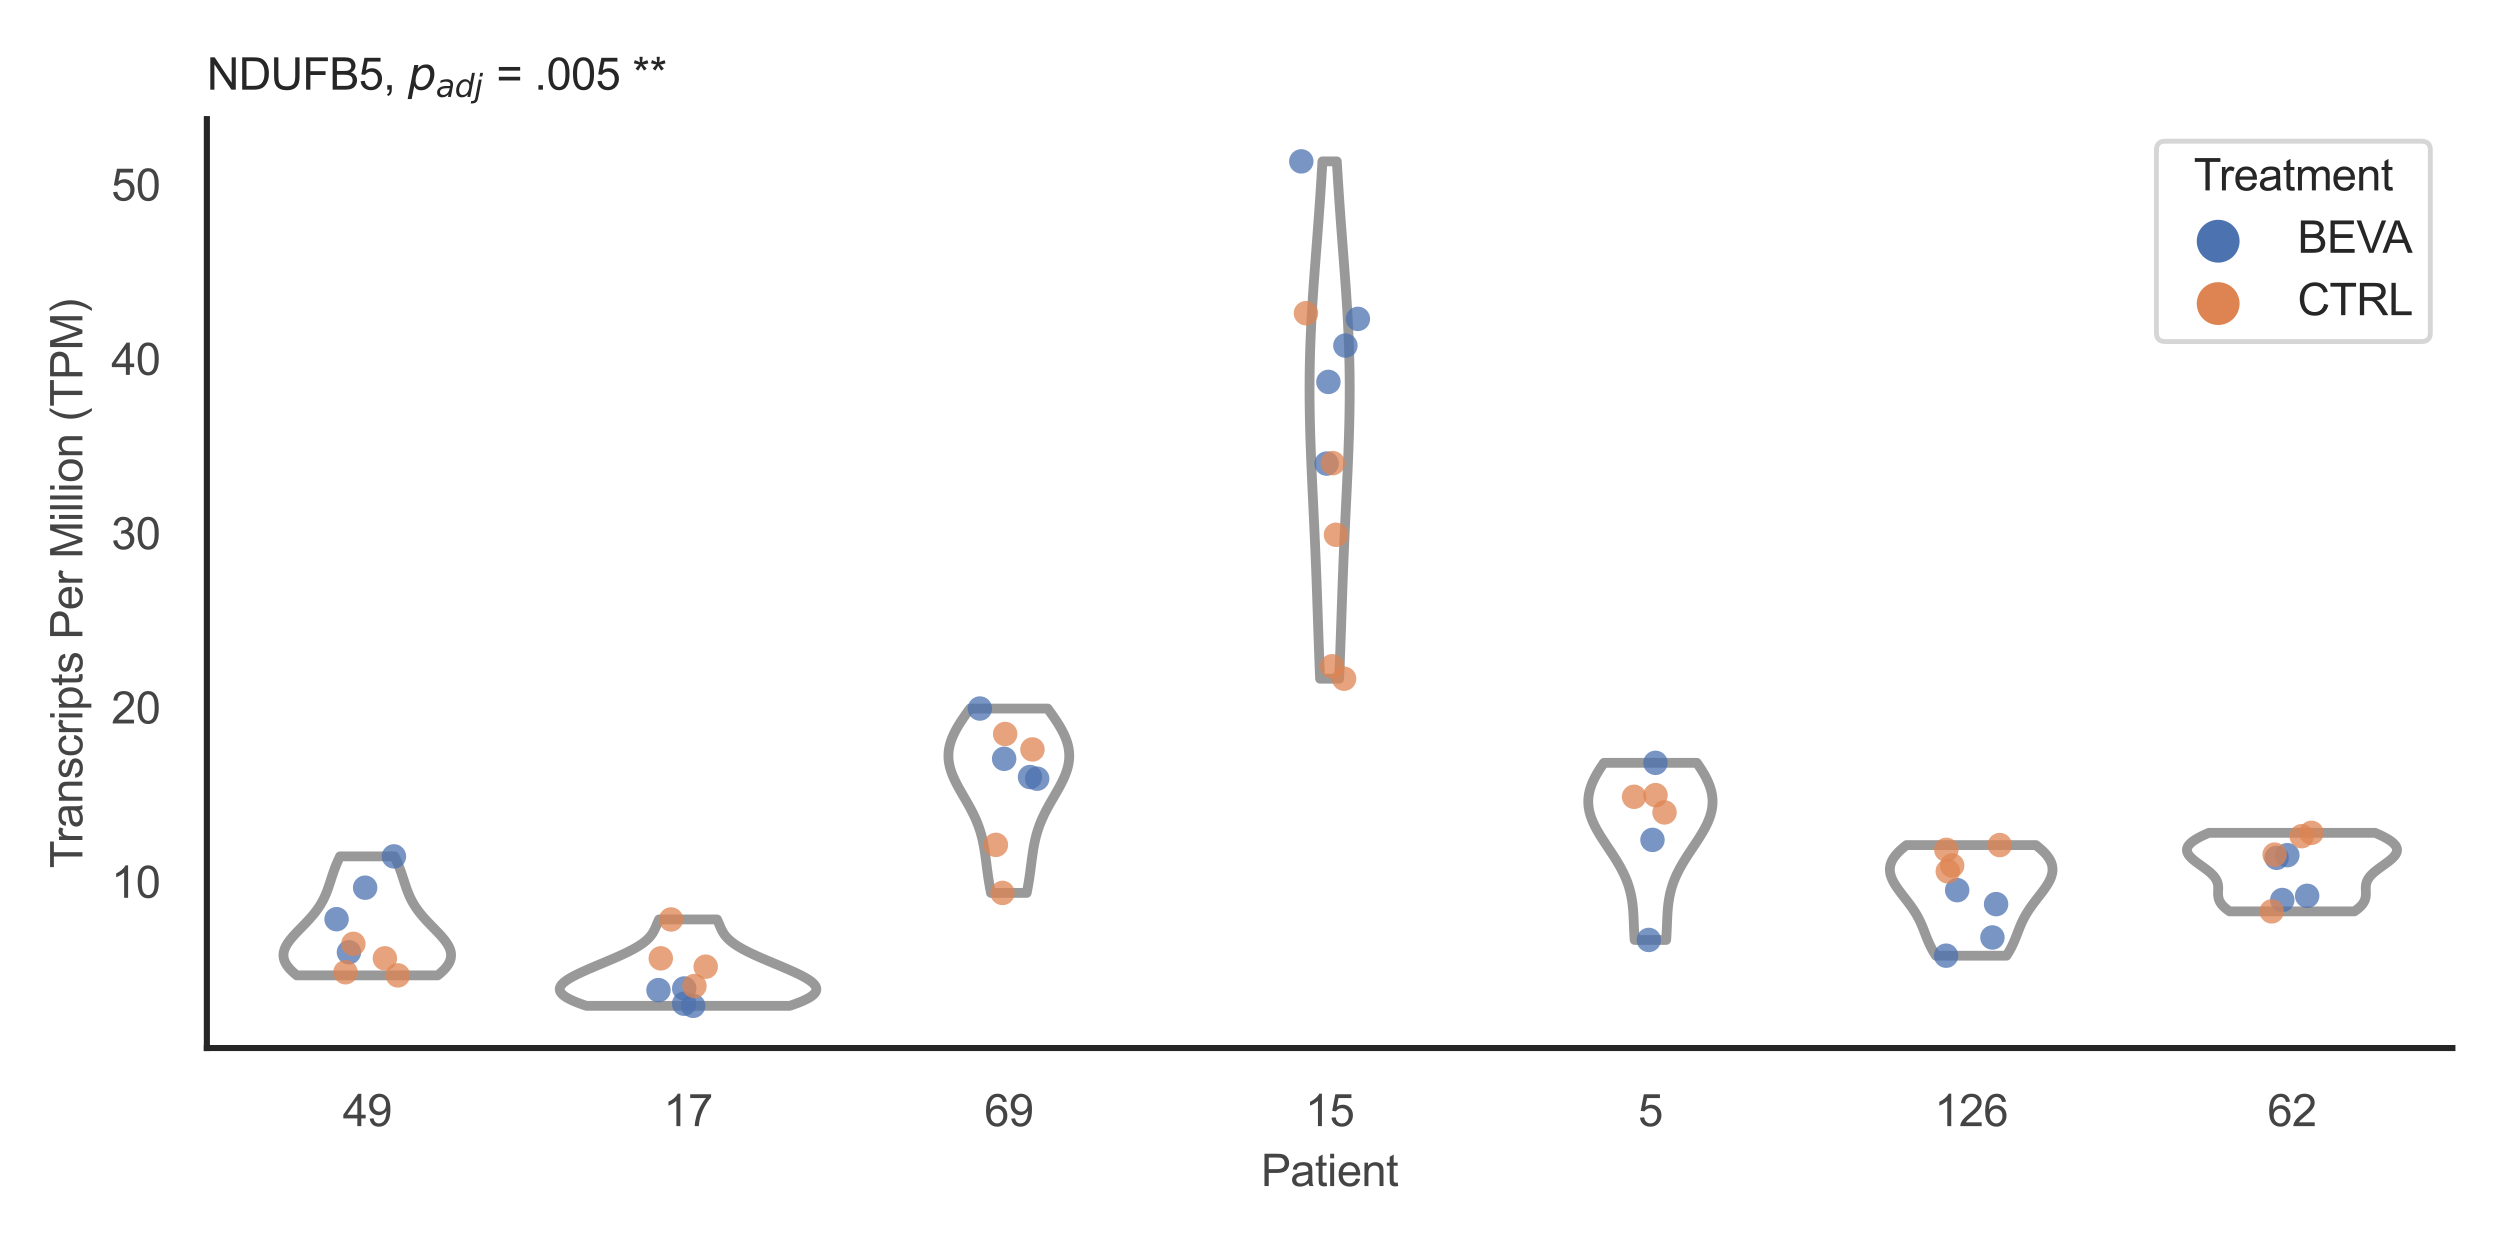 <?xml version="1.0" encoding="utf-8" standalone="no"?>
<!DOCTYPE svg PUBLIC "-//W3C//DTD SVG 1.1//EN"
  "http://www.w3.org/Graphics/SVG/1.1/DTD/svg11.dtd">
<svg xmlns:xlink="http://www.w3.org/1999/xlink" width="510.236pt" height="255.118pt" viewBox="0 0 510.236 255.118" xmlns="http://www.w3.org/2000/svg" version="1.1">
 <defs>
  <style type="text/css">*{stroke-linejoin: round; stroke-linecap: butt}</style>
 </defs>
 <g id="figure_1">
  <g id="patch_1">
   <path d="M 0 255.118 
L 510.236 255.118 
L 510.236 0 
L 0 0 
z
" style="fill: #ffffff"/>
  </g>
  <g id="axes_1">
   <g id="patch_2">
    <path d="M 42.22 213.898 
L 500.516 213.898 
L 500.516 24.32 
L 42.22 24.32 
z
" style="fill: #ffffff"/>
   </g>
   <g id="matplotlib.axis_1">
    <g id="xtick_1">
     <g id="text_1">
      <!-- 49 -->
      <g style="fill: #444444" transform="translate(69.951 229.84)scale(0.09 -0.09)">
       <defs>
        <path id="ArialMT-34" d="M 2069 0 
L 2069 1097 
L 81 1097 
L 81 1613 
L 2172 4581 
L 2631 4581 
L 2631 1613 
L 3250 1613 
L 3250 1097 
L 2631 1097 
L 2631 0 
L 2069 0 
z
M 2069 1613 
L 2069 3678 
L 634 1613 
L 2069 1613 
z
" transform="scale(0.016)"/>
        <path id="ArialMT-39" d="M 350 1059 
L 891 1109 
Q 959 728 1153 556 
Q 1347 384 1650 384 
Q 1909 384 2104 503 
Q 2300 622 2425 820 
Q 2550 1019 2634 1356 
Q 2719 1694 2719 2044 
Q 2719 2081 2716 2156 
Q 2547 1888 2255 1720 
Q 1963 1553 1622 1553 
Q 1053 1553 659 1965 
Q 266 2378 266 3053 
Q 266 3750 677 4175 
Q 1088 4600 1706 4600 
Q 2153 4600 2523 4359 
Q 2894 4119 3086 3673 
Q 3278 3228 3278 2384 
Q 3278 1506 3087 986 
Q 2897 466 2520 194 
Q 2144 -78 1638 -78 
Q 1100 -78 759 220 
Q 419 519 350 1059 
z
M 2653 3081 
Q 2653 3566 2395 3850 
Q 2138 4134 1775 4134 
Q 1400 4134 1122 3828 
Q 844 3522 844 3034 
Q 844 2597 1108 2323 
Q 1372 2050 1759 2050 
Q 2150 2050 2401 2323 
Q 2653 2597 2653 3081 
z
" transform="scale(0.016)"/>
       </defs>
       <use xlink:href="#ArialMT-34"/>
       <use xlink:href="#ArialMT-39" x="55.615"/>
      </g>
     </g>
    </g>
    <g id="xtick_2">
     <g id="text_2">
      <!-- 17 -->
      <g style="fill: #444444" transform="translate(135.421 229.84)scale(0.09 -0.09)">
       <defs>
        <path id="ArialMT-31" d="M 2384 0 
L 1822 0 
L 1822 3584 
Q 1619 3391 1289 3197 
Q 959 3003 697 2906 
L 697 3450 
Q 1169 3672 1522 3987 
Q 1875 4303 2022 4600 
L 2384 4600 
L 2384 0 
z
" transform="scale(0.016)"/>
        <path id="ArialMT-37" d="M 303 3981 
L 303 4522 
L 3269 4522 
L 3269 4084 
Q 2831 3619 2401 2847 
Q 1972 2075 1738 1259 
Q 1569 684 1522 0 
L 944 0 
Q 953 541 1156 1306 
Q 1359 2072 1739 2783 
Q 2119 3494 2547 3981 
L 303 3981 
z
" transform="scale(0.016)"/>
       </defs>
       <use xlink:href="#ArialMT-31"/>
       <use xlink:href="#ArialMT-37" x="55.615"/>
      </g>
     </g>
    </g>
    <g id="xtick_3">
     <g id="text_3">
      <!-- 69 -->
      <g style="fill: #444444" transform="translate(200.892 229.84)scale(0.09 -0.09)">
       <defs>
        <path id="ArialMT-36" d="M 3184 3459 
L 2625 3416 
Q 2550 3747 2413 3897 
Q 2184 4138 1850 4138 
Q 1581 4138 1378 3988 
Q 1113 3794 959 3422 
Q 806 3050 800 2363 
Q 1003 2672 1297 2822 
Q 1591 2972 1913 2972 
Q 2475 2972 2870 2558 
Q 3266 2144 3266 1488 
Q 3266 1056 3080 686 
Q 2894 316 2569 119 
Q 2244 -78 1831 -78 
Q 1128 -78 684 439 
Q 241 956 241 2144 
Q 241 3472 731 4075 
Q 1159 4600 1884 4600 
Q 2425 4600 2770 4297 
Q 3116 3994 3184 3459 
z
M 888 1484 
Q 888 1194 1011 928 
Q 1134 663 1356 523 
Q 1578 384 1822 384 
Q 2178 384 2434 671 
Q 2691 959 2691 1453 
Q 2691 1928 2437 2201 
Q 2184 2475 1800 2475 
Q 1419 2475 1153 2201 
Q 888 1928 888 1484 
z
" transform="scale(0.016)"/>
       </defs>
       <use xlink:href="#ArialMT-36"/>
       <use xlink:href="#ArialMT-39" x="55.615"/>
      </g>
     </g>
    </g>
    <g id="xtick_4">
     <g id="text_4">
      <!-- 15 -->
      <g style="fill: #444444" transform="translate(266.363 229.84)scale(0.09 -0.09)">
       <defs>
        <path id="ArialMT-35" d="M 266 1200 
L 856 1250 
Q 922 819 1161 601 
Q 1400 384 1738 384 
Q 2144 384 2425 690 
Q 2706 997 2706 1503 
Q 2706 1984 2436 2262 
Q 2166 2541 1728 2541 
Q 1456 2541 1237 2417 
Q 1019 2294 894 2097 
L 366 2166 
L 809 4519 
L 3088 4519 
L 3088 3981 
L 1259 3981 
L 1013 2750 
Q 1425 3038 1878 3038 
Q 2478 3038 2890 2622 
Q 3303 2206 3303 1553 
Q 3303 931 2941 478 
Q 2500 -78 1738 -78 
Q 1113 -78 717 272 
Q 322 622 266 1200 
z
" transform="scale(0.016)"/>
       </defs>
       <use xlink:href="#ArialMT-31"/>
       <use xlink:href="#ArialMT-35" x="55.615"/>
      </g>
     </g>
    </g>
    <g id="xtick_5">
     <g id="text_5">
      <!-- 5 -->
      <g style="fill: #444444" transform="translate(334.337 229.84)scale(0.09 -0.09)">
       <use xlink:href="#ArialMT-35"/>
      </g>
     </g>
    </g>
    <g id="xtick_6">
     <g id="text_6">
      <!-- 126 -->
      <g style="fill: #444444" transform="translate(394.803 229.84)scale(0.09 -0.09)">
       <defs>
        <path id="ArialMT-32" d="M 3222 541 
L 3222 0 
L 194 0 
Q 188 203 259 391 
Q 375 700 629 1000 
Q 884 1300 1366 1694 
Q 2113 2306 2375 2664 
Q 2638 3022 2638 3341 
Q 2638 3675 2398 3904 
Q 2159 4134 1775 4134 
Q 1369 4134 1125 3890 
Q 881 3647 878 3216 
L 300 3275 
Q 359 3922 746 4261 
Q 1134 4600 1788 4600 
Q 2447 4600 2831 4234 
Q 3216 3869 3216 3328 
Q 3216 3053 3103 2787 
Q 2991 2522 2730 2228 
Q 2469 1934 1863 1422 
Q 1356 997 1212 845 
Q 1069 694 975 541 
L 3222 541 
z
" transform="scale(0.016)"/>
       </defs>
       <use xlink:href="#ArialMT-31"/>
       <use xlink:href="#ArialMT-32" x="55.615"/>
       <use xlink:href="#ArialMT-36" x="111.23"/>
      </g>
     </g>
    </g>
    <g id="xtick_7">
     <g id="text_7">
      <!-- 62 -->
      <g style="fill: #444444" transform="translate(462.776 229.84)scale(0.09 -0.09)">
       <use xlink:href="#ArialMT-36"/>
       <use xlink:href="#ArialMT-32" x="55.615"/>
      </g>
     </g>
    </g>
    <g id="text_8">
     <!-- Patient -->
     <g style="fill: #444444" transform="translate(257.359 242.071)scale(0.09 -0.09)">
      <defs>
       <path id="ArialMT-50" d="M 494 0 
L 494 4581 
L 2222 4581 
Q 2678 4581 2919 4538 
Q 3256 4481 3484 4323 
Q 3713 4166 3852 3881 
Q 3991 3597 3991 3256 
Q 3991 2672 3619 2267 
Q 3247 1863 2275 1863 
L 1100 1863 
L 1100 0 
L 494 0 
z
M 1100 2403 
L 2284 2403 
Q 2872 2403 3119 2622 
Q 3366 2841 3366 3238 
Q 3366 3525 3220 3729 
Q 3075 3934 2838 4000 
Q 2684 4041 2272 4041 
L 1100 4041 
L 1100 2403 
z
" transform="scale(0.016)"/>
       <path id="ArialMT-61" d="M 2588 409 
Q 2275 144 1986 34 
Q 1697 -75 1366 -75 
Q 819 -75 525 192 
Q 231 459 231 875 
Q 231 1119 342 1320 
Q 453 1522 633 1644 
Q 813 1766 1038 1828 
Q 1203 1872 1538 1913 
Q 2219 1994 2541 2106 
Q 2544 2222 2544 2253 
Q 2544 2597 2384 2738 
Q 2169 2928 1744 2928 
Q 1347 2928 1158 2789 
Q 969 2650 878 2297 
L 328 2372 
Q 403 2725 575 2942 
Q 747 3159 1072 3276 
Q 1397 3394 1825 3394 
Q 2250 3394 2515 3294 
Q 2781 3194 2906 3042 
Q 3031 2891 3081 2659 
Q 3109 2516 3109 2141 
L 3109 1391 
Q 3109 606 3145 398 
Q 3181 191 3288 0 
L 2700 0 
Q 2613 175 2588 409 
z
M 2541 1666 
Q 2234 1541 1622 1453 
Q 1275 1403 1131 1340 
Q 988 1278 909 1158 
Q 831 1038 831 891 
Q 831 666 1001 516 
Q 1172 366 1500 366 
Q 1825 366 2078 508 
Q 2331 650 2450 897 
Q 2541 1088 2541 1459 
L 2541 1666 
z
" transform="scale(0.016)"/>
       <path id="ArialMT-74" d="M 1650 503 
L 1731 6 
Q 1494 -44 1306 -44 
Q 1000 -44 831 53 
Q 663 150 594 308 
Q 525 466 525 972 
L 525 2881 
L 113 2881 
L 113 3319 
L 525 3319 
L 525 4141 
L 1084 4478 
L 1084 3319 
L 1650 3319 
L 1650 2881 
L 1084 2881 
L 1084 941 
Q 1084 700 1114 631 
Q 1144 563 1211 522 
Q 1278 481 1403 481 
Q 1497 481 1650 503 
z
" transform="scale(0.016)"/>
       <path id="ArialMT-69" d="M 425 3934 
L 425 4581 
L 988 4581 
L 988 3934 
L 425 3934 
z
M 425 0 
L 425 3319 
L 988 3319 
L 988 0 
L 425 0 
z
" transform="scale(0.016)"/>
       <path id="ArialMT-65" d="M 2694 1069 
L 3275 997 
Q 3138 488 2766 206 
Q 2394 -75 1816 -75 
Q 1088 -75 661 373 
Q 234 822 234 1631 
Q 234 2469 665 2931 
Q 1097 3394 1784 3394 
Q 2450 3394 2872 2941 
Q 3294 2488 3294 1666 
Q 3294 1616 3291 1516 
L 816 1516 
Q 847 969 1125 678 
Q 1403 388 1819 388 
Q 2128 388 2347 550 
Q 2566 713 2694 1069 
z
M 847 1978 
L 2700 1978 
Q 2663 2397 2488 2606 
Q 2219 2931 1791 2931 
Q 1403 2931 1139 2672 
Q 875 2413 847 1978 
z
" transform="scale(0.016)"/>
       <path id="ArialMT-6e" d="M 422 0 
L 422 3319 
L 928 3319 
L 928 2847 
Q 1294 3394 1984 3394 
Q 2284 3394 2536 3286 
Q 2788 3178 2913 3003 
Q 3038 2828 3088 2588 
Q 3119 2431 3119 2041 
L 3119 0 
L 2556 0 
L 2556 2019 
Q 2556 2363 2490 2533 
Q 2425 2703 2258 2804 
Q 2091 2906 1866 2906 
Q 1506 2906 1245 2678 
Q 984 2450 984 1813 
L 984 0 
L 422 0 
z
" transform="scale(0.016)"/>
      </defs>
      <use xlink:href="#ArialMT-50"/>
      <use xlink:href="#ArialMT-61" x="66.699"/>
      <use xlink:href="#ArialMT-74" x="122.314"/>
      <use xlink:href="#ArialMT-69" x="150.098"/>
      <use xlink:href="#ArialMT-65" x="172.314"/>
      <use xlink:href="#ArialMT-6e" x="227.93"/>
      <use xlink:href="#ArialMT-74" x="283.545"/>
     </g>
    </g>
   </g>
   <g id="matplotlib.axis_2">
    <g id="ytick_1">
     <g id="text_9">
      <!-- 10 -->
      <g style="fill: #444444" transform="translate(22.71 183.234)scale(0.09 -0.09)">
       <defs>
        <path id="ArialMT-30" d="M 266 2259 
Q 266 3072 433 3567 
Q 600 4063 929 4331 
Q 1259 4600 1759 4600 
Q 2128 4600 2406 4451 
Q 2684 4303 2865 4023 
Q 3047 3744 3150 3342 
Q 3253 2941 3253 2259 
Q 3253 1453 3087 958 
Q 2922 463 2592 192 
Q 2263 -78 1759 -78 
Q 1097 -78 719 397 
Q 266 969 266 2259 
z
M 844 2259 
Q 844 1131 1108 757 
Q 1372 384 1759 384 
Q 2147 384 2411 759 
Q 2675 1134 2675 2259 
Q 2675 3391 2411 3762 
Q 2147 4134 1753 4134 
Q 1366 4134 1134 3806 
Q 844 3388 844 2259 
z
" transform="scale(0.016)"/>
       </defs>
       <use xlink:href="#ArialMT-31"/>
       <use xlink:href="#ArialMT-30" x="55.615"/>
      </g>
     </g>
    </g>
    <g id="ytick_2">
     <g id="text_10">
      <!-- 20 -->
      <g style="fill: #444444" transform="translate(22.71 147.661)scale(0.09 -0.09)">
       <use xlink:href="#ArialMT-32"/>
       <use xlink:href="#ArialMT-30" x="55.615"/>
      </g>
     </g>
    </g>
    <g id="ytick_3">
     <g id="text_11">
      <!-- 30 -->
      <g style="fill: #444444" transform="translate(22.71 112.088)scale(0.09 -0.09)">
       <defs>
        <path id="ArialMT-33" d="M 269 1209 
L 831 1284 
Q 928 806 1161 595 
Q 1394 384 1728 384 
Q 2125 384 2398 659 
Q 2672 934 2672 1341 
Q 2672 1728 2419 1979 
Q 2166 2231 1775 2231 
Q 1616 2231 1378 2169 
L 1441 2663 
Q 1497 2656 1531 2656 
Q 1891 2656 2178 2843 
Q 2466 3031 2466 3422 
Q 2466 3731 2256 3934 
Q 2047 4138 1716 4138 
Q 1388 4138 1169 3931 
Q 950 3725 888 3313 
L 325 3413 
Q 428 3978 793 4289 
Q 1159 4600 1703 4600 
Q 2078 4600 2393 4439 
Q 2709 4278 2876 4000 
Q 3044 3722 3044 3409 
Q 3044 3113 2884 2869 
Q 2725 2625 2413 2481 
Q 2819 2388 3044 2092 
Q 3269 1797 3269 1353 
Q 3269 753 2831 336 
Q 2394 -81 1725 -81 
Q 1122 -81 723 278 
Q 325 638 269 1209 
z
" transform="scale(0.016)"/>
       </defs>
       <use xlink:href="#ArialMT-33"/>
       <use xlink:href="#ArialMT-30" x="55.615"/>
      </g>
     </g>
    </g>
    <g id="ytick_4">
     <g id="text_12">
      <!-- 40 -->
      <g style="fill: #444444" transform="translate(22.71 76.514)scale(0.09 -0.09)">
       <use xlink:href="#ArialMT-34"/>
       <use xlink:href="#ArialMT-30" x="55.615"/>
      </g>
     </g>
    </g>
    <g id="ytick_5">
     <g id="text_13">
      <!-- 50 -->
      <g style="fill: #444444" transform="translate(22.71 40.941)scale(0.09 -0.09)">
       <use xlink:href="#ArialMT-35"/>
       <use xlink:href="#ArialMT-30" x="55.615"/>
      </g>
     </g>
    </g>
    <g id="text_14">
     <!-- Transcripts Per Million (TPM) -->
     <g style="fill: #444444" transform="translate(16.816 177.194)rotate(-90)scale(0.09 -0.09)">
      <defs>
       <path id="ArialMT-54" d="M 1659 0 
L 1659 4041 
L 150 4041 
L 150 4581 
L 3781 4581 
L 3781 4041 
L 2266 4041 
L 2266 0 
L 1659 0 
z
" transform="scale(0.016)"/>
       <path id="ArialMT-72" d="M 416 0 
L 416 3319 
L 922 3319 
L 922 2816 
Q 1116 3169 1280 3281 
Q 1444 3394 1641 3394 
Q 1925 3394 2219 3213 
L 2025 2691 
Q 1819 2813 1613 2813 
Q 1428 2813 1281 2702 
Q 1134 2591 1072 2394 
Q 978 2094 978 1738 
L 978 0 
L 416 0 
z
" transform="scale(0.016)"/>
       <path id="ArialMT-73" d="M 197 991 
L 753 1078 
Q 800 744 1014 566 
Q 1228 388 1613 388 
Q 2000 388 2187 545 
Q 2375 703 2375 916 
Q 2375 1106 2209 1216 
Q 2094 1291 1634 1406 
Q 1016 1563 777 1677 
Q 538 1791 414 1992 
Q 291 2194 291 2438 
Q 291 2659 392 2848 
Q 494 3038 669 3163 
Q 800 3259 1026 3326 
Q 1253 3394 1513 3394 
Q 1903 3394 2198 3281 
Q 2494 3169 2634 2976 
Q 2775 2784 2828 2463 
L 2278 2388 
Q 2241 2644 2061 2787 
Q 1881 2931 1553 2931 
Q 1166 2931 1000 2803 
Q 834 2675 834 2503 
Q 834 2394 903 2306 
Q 972 2216 1119 2156 
Q 1203 2125 1616 2013 
Q 2213 1853 2448 1751 
Q 2684 1650 2818 1456 
Q 2953 1263 2953 975 
Q 2953 694 2789 445 
Q 2625 197 2315 61 
Q 2006 -75 1616 -75 
Q 969 -75 630 194 
Q 291 463 197 991 
z
" transform="scale(0.016)"/>
       <path id="ArialMT-63" d="M 2588 1216 
L 3141 1144 
Q 3050 572 2676 248 
Q 2303 -75 1759 -75 
Q 1078 -75 664 370 
Q 250 816 250 1647 
Q 250 2184 428 2587 
Q 606 2991 970 3192 
Q 1334 3394 1763 3394 
Q 2303 3394 2647 3120 
Q 2991 2847 3088 2344 
L 2541 2259 
Q 2463 2594 2264 2762 
Q 2066 2931 1784 2931 
Q 1359 2931 1093 2626 
Q 828 2322 828 1663 
Q 828 994 1084 691 
Q 1341 388 1753 388 
Q 2084 388 2306 591 
Q 2528 794 2588 1216 
z
" transform="scale(0.016)"/>
       <path id="ArialMT-70" d="M 422 -1272 
L 422 3319 
L 934 3319 
L 934 2888 
Q 1116 3141 1344 3267 
Q 1572 3394 1897 3394 
Q 2322 3394 2647 3175 
Q 2972 2956 3137 2557 
Q 3303 2159 3303 1684 
Q 3303 1175 3120 767 
Q 2938 359 2589 142 
Q 2241 -75 1856 -75 
Q 1575 -75 1351 44 
Q 1128 163 984 344 
L 984 -1272 
L 422 -1272 
z
M 931 1641 
Q 931 1000 1190 694 
Q 1450 388 1819 388 
Q 2194 388 2461 705 
Q 2728 1022 2728 1688 
Q 2728 2322 2467 2637 
Q 2206 2953 1844 2953 
Q 1484 2953 1207 2617 
Q 931 2281 931 1641 
z
" transform="scale(0.016)"/>
       <path id="ArialMT-20" transform="scale(0.016)"/>
       <path id="ArialMT-4d" d="M 475 0 
L 475 4581 
L 1388 4581 
L 2472 1338 
Q 2622 884 2691 659 
Q 2769 909 2934 1394 
L 4031 4581 
L 4847 4581 
L 4847 0 
L 4263 0 
L 4263 3834 
L 2931 0 
L 2384 0 
L 1059 3900 
L 1059 0 
L 475 0 
z
" transform="scale(0.016)"/>
       <path id="ArialMT-6c" d="M 409 0 
L 409 4581 
L 972 4581 
L 972 0 
L 409 0 
z
" transform="scale(0.016)"/>
       <path id="ArialMT-6f" d="M 213 1659 
Q 213 2581 725 3025 
Q 1153 3394 1769 3394 
Q 2453 3394 2887 2945 
Q 3322 2497 3322 1706 
Q 3322 1066 3130 698 
Q 2938 331 2570 128 
Q 2203 -75 1769 -75 
Q 1072 -75 642 372 
Q 213 819 213 1659 
z
M 791 1659 
Q 791 1022 1069 705 
Q 1347 388 1769 388 
Q 2188 388 2466 706 
Q 2744 1025 2744 1678 
Q 2744 2294 2464 2611 
Q 2184 2928 1769 2928 
Q 1347 2928 1069 2612 
Q 791 2297 791 1659 
z
" transform="scale(0.016)"/>
       <path id="ArialMT-28" d="M 1497 -1347 
Q 1031 -759 709 28 
Q 388 816 388 1659 
Q 388 2403 628 3084 
Q 909 3875 1497 4659 
L 1900 4659 
Q 1522 4009 1400 3731 
Q 1209 3300 1100 2831 
Q 966 2247 966 1656 
Q 966 153 1900 -1347 
L 1497 -1347 
z
" transform="scale(0.016)"/>
       <path id="ArialMT-29" d="M 791 -1347 
L 388 -1347 
Q 1322 153 1322 1656 
Q 1322 2244 1188 2822 
Q 1081 3291 891 3722 
Q 769 4003 388 4659 
L 791 4659 
Q 1378 3875 1659 3084 
Q 1900 2403 1900 1659 
Q 1900 816 1576 28 
Q 1253 -759 791 -1347 
z
" transform="scale(0.016)"/>
      </defs>
      <use xlink:href="#ArialMT-54"/>
      <use xlink:href="#ArialMT-72" x="57.334"/>
      <use xlink:href="#ArialMT-61" x="90.635"/>
      <use xlink:href="#ArialMT-6e" x="146.25"/>
      <use xlink:href="#ArialMT-73" x="201.865"/>
      <use xlink:href="#ArialMT-63" x="251.865"/>
      <use xlink:href="#ArialMT-72" x="301.865"/>
      <use xlink:href="#ArialMT-69" x="335.166"/>
      <use xlink:href="#ArialMT-70" x="357.383"/>
      <use xlink:href="#ArialMT-74" x="412.998"/>
      <use xlink:href="#ArialMT-73" x="440.781"/>
      <use xlink:href="#ArialMT-20" x="490.781"/>
      <use xlink:href="#ArialMT-50" x="518.564"/>
      <use xlink:href="#ArialMT-65" x="585.264"/>
      <use xlink:href="#ArialMT-72" x="640.879"/>
      <use xlink:href="#ArialMT-20" x="674.18"/>
      <use xlink:href="#ArialMT-4d" x="701.963"/>
      <use xlink:href="#ArialMT-69" x="785.264"/>
      <use xlink:href="#ArialMT-6c" x="807.48"/>
      <use xlink:href="#ArialMT-6c" x="829.697"/>
      <use xlink:href="#ArialMT-69" x="851.914"/>
      <use xlink:href="#ArialMT-6f" x="874.131"/>
      <use xlink:href="#ArialMT-6e" x="929.746"/>
      <use xlink:href="#ArialMT-20" x="985.361"/>
      <use xlink:href="#ArialMT-28" x="1013.145"/>
      <use xlink:href="#ArialMT-54" x="1046.445"/>
      <use xlink:href="#ArialMT-50" x="1107.529"/>
      <use xlink:href="#ArialMT-4d" x="1174.229"/>
      <use xlink:href="#ArialMT-29" x="1257.529"/>
     </g>
    </g>
   </g>
   <g id="PolyCollection_1">
    <defs>
     <path id="m2bbe0e61b4" d="M 89.332 -56.048 
L 60.579 -56.048 
L 60.279 -56.293 
L 59.992 -56.538 
L 59.721 -56.784 
L 59.466 -57.029 
L 59.228 -57.274 
L 59.007 -57.52 
L 58.805 -57.765 
L 58.621 -58.01 
L 58.456 -58.255 
L 58.31 -58.501 
L 58.185 -58.746 
L 58.079 -58.991 
L 57.994 -59.237 
L 57.928 -59.482 
L 57.882 -59.727 
L 57.857 -59.973 
L 57.85 -60.218 
L 57.863 -60.463 
L 57.895 -60.709 
L 57.945 -60.954 
L 58.013 -61.199 
L 58.098 -61.444 
L 58.199 -61.69 
L 58.316 -61.935 
L 58.447 -62.18 
L 58.593 -62.426 
L 58.751 -62.671 
L 58.922 -62.916 
L 59.103 -63.162 
L 59.295 -63.407 
L 59.496 -63.652 
L 59.705 -63.897 
L 59.922 -64.143 
L 60.144 -64.388 
L 60.372 -64.633 
L 60.604 -64.879 
L 60.839 -65.124 
L 61.076 -65.369 
L 61.315 -65.615 
L 61.555 -65.86 
L 61.794 -66.105 
L 62.032 -66.35 
L 62.269 -66.596 
L 62.503 -66.841 
L 62.734 -67.086 
L 62.962 -67.332 
L 63.186 -67.577 
L 63.404 -67.822 
L 63.618 -68.068 
L 63.827 -68.313 
L 64.03 -68.558 
L 64.227 -68.803 
L 64.418 -69.049 
L 64.602 -69.294 
L 64.78 -69.539 
L 64.952 -69.785 
L 65.117 -70.03 
L 65.276 -70.275 
L 65.428 -70.521 
L 65.575 -70.766 
L 65.715 -71.011 
L 65.849 -71.256 
L 65.977 -71.502 
L 66.1 -71.747 
L 66.217 -71.992 
L 66.33 -72.238 
L 66.438 -72.483 
L 66.541 -72.728 
L 66.641 -72.974 
L 66.737 -73.219 
L 66.829 -73.464 
L 66.919 -73.709 
L 67.006 -73.955 
L 67.091 -74.2 
L 67.174 -74.445 
L 67.255 -74.691 
L 67.335 -74.936 
L 67.415 -75.181 
L 67.494 -75.427 
L 67.573 -75.672 
L 67.653 -75.917 
L 67.733 -76.162 
L 67.814 -76.408 
L 67.896 -76.653 
L 67.979 -76.898 
L 68.064 -77.144 
L 68.151 -77.389 
L 68.24 -77.634 
L 68.332 -77.88 
L 68.425 -78.125 
L 68.522 -78.37 
L 68.621 -78.616 
L 68.723 -78.861 
L 68.827 -79.106 
L 68.935 -79.351 
L 69.045 -79.597 
L 69.158 -79.842 
L 69.275 -80.087 
L 69.393 -80.333 
L 80.518 -80.333 
L 80.518 -80.333 
L 80.636 -80.087 
L 80.752 -79.842 
L 80.866 -79.597 
L 80.976 -79.351 
L 81.084 -79.106 
L 81.188 -78.861 
L 81.29 -78.616 
L 81.389 -78.37 
L 81.485 -78.125 
L 81.579 -77.88 
L 81.671 -77.634 
L 81.76 -77.389 
L 81.847 -77.144 
L 81.932 -76.898 
L 82.015 -76.653 
L 82.097 -76.408 
L 82.178 -76.162 
L 82.258 -75.917 
L 82.337 -75.672 
L 82.417 -75.427 
L 82.496 -75.181 
L 82.575 -74.936 
L 82.656 -74.691 
L 82.737 -74.445 
L 82.82 -74.2 
L 82.905 -73.955 
L 82.992 -73.709 
L 83.082 -73.464 
L 83.174 -73.219 
L 83.27 -72.974 
L 83.37 -72.728 
L 83.473 -72.483 
L 83.581 -72.238 
L 83.694 -71.992 
L 83.811 -71.747 
L 83.934 -71.502 
L 84.062 -71.256 
L 84.196 -71.011 
L 84.336 -70.766 
L 84.482 -70.521 
L 84.635 -70.275 
L 84.794 -70.03 
L 84.959 -69.785 
L 85.13 -69.539 
L 85.309 -69.294 
L 85.493 -69.049 
L 85.684 -68.803 
L 85.881 -68.558 
L 86.084 -68.313 
L 86.292 -68.068 
L 86.506 -67.822 
L 86.725 -67.577 
L 86.949 -67.332 
L 87.177 -67.086 
L 87.408 -66.841 
L 87.642 -66.596 
L 87.879 -66.35 
L 88.117 -66.105 
L 88.356 -65.86 
L 88.596 -65.615 
L 88.835 -65.369 
L 89.072 -65.124 
L 89.307 -64.879 
L 89.539 -64.633 
L 89.767 -64.388 
L 89.989 -64.143 
L 90.205 -63.897 
L 90.415 -63.652 
L 90.616 -63.407 
L 90.807 -63.162 
L 90.989 -62.916 
L 91.16 -62.671 
L 91.318 -62.426 
L 91.464 -62.18 
L 91.595 -61.935 
L 91.712 -61.69 
L 91.813 -61.444 
L 91.898 -61.199 
L 91.966 -60.954 
L 92.016 -60.709 
L 92.047 -60.463 
L 92.06 -60.218 
L 92.054 -59.973 
L 92.028 -59.727 
L 91.983 -59.482 
L 91.917 -59.237 
L 91.832 -58.991 
L 91.726 -58.746 
L 91.601 -58.501 
L 91.455 -58.255 
L 91.29 -58.01 
L 91.106 -57.765 
L 90.904 -57.52 
L 90.683 -57.274 
L 90.445 -57.029 
L 90.19 -56.784 
L 89.919 -56.538 
L 89.632 -56.293 
L 89.332 -56.048 
z
" style="stroke: #999999; stroke-width: 2"/>
    </defs>
    <g clip-path="url(#p620d607ea7)">
     <use xlink:href="#m2bbe0e61b4" x="0" y="255.118" style="fill: #ffffff; stroke: #999999; stroke-width: 2"/>
    </g>
   </g>
   <g id="PolyCollection_2">
    <defs>
     <path id="m9c93d327cf" d="M 161.195 -49.837 
L 119.658 -49.837 
L 119.137 -50.015 
L 118.636 -50.193 
L 118.156 -50.371 
L 117.698 -50.549 
L 117.265 -50.727 
L 116.857 -50.905 
L 116.476 -51.083 
L 116.122 -51.261 
L 115.798 -51.439 
L 115.502 -51.617 
L 115.237 -51.795 
L 115.003 -51.973 
L 114.8 -52.151 
L 114.628 -52.329 
L 114.488 -52.507 
L 114.379 -52.685 
L 114.301 -52.863 
L 114.254 -53.041 
L 114.238 -53.219 
L 114.252 -53.397 
L 114.294 -53.575 
L 114.366 -53.753 
L 114.464 -53.931 
L 114.59 -54.109 
L 114.741 -54.287 
L 114.916 -54.465 
L 115.115 -54.643 
L 115.337 -54.821 
L 115.579 -54.999 
L 115.841 -55.177 
L 116.121 -55.355 
L 116.419 -55.533 
L 116.733 -55.711 
L 117.061 -55.889 
L 117.404 -56.067 
L 117.759 -56.245 
L 118.125 -56.423 
L 118.501 -56.601 
L 118.887 -56.779 
L 119.28 -56.957 
L 119.681 -57.135 
L 120.087 -57.314 
L 120.499 -57.492 
L 120.915 -57.67 
L 121.334 -57.848 
L 121.756 -58.026 
L 122.18 -58.204 
L 122.605 -58.382 
L 123.029 -58.56 
L 123.453 -58.738 
L 123.876 -58.916 
L 124.296 -59.094 
L 124.714 -59.272 
L 125.128 -59.45 
L 125.538 -59.628 
L 125.943 -59.806 
L 126.342 -59.984 
L 126.735 -60.162 
L 127.12 -60.34 
L 127.499 -60.518 
L 127.869 -60.696 
L 128.23 -60.874 
L 128.581 -61.052 
L 128.923 -61.23 
L 129.253 -61.408 
L 129.573 -61.586 
L 129.882 -61.764 
L 130.178 -61.942 
L 130.463 -62.12 
L 130.735 -62.298 
L 130.994 -62.476 
L 131.241 -62.654 
L 131.474 -62.832 
L 131.696 -63.01 
L 131.904 -63.188 
L 132.1 -63.366 
L 132.284 -63.544 
L 132.456 -63.722 
L 132.616 -63.9 
L 132.766 -64.078 
L 132.905 -64.256 
L 133.034 -64.434 
L 133.154 -64.612 
L 133.266 -64.79 
L 133.371 -64.968 
L 133.468 -65.146 
L 133.56 -65.324 
L 133.647 -65.502 
L 133.729 -65.68 
L 133.808 -65.858 
L 133.885 -66.036 
L 133.96 -66.214 
L 134.035 -66.392 
L 134.109 -66.57 
L 134.184 -66.748 
L 134.261 -66.926 
L 134.339 -67.104 
L 134.421 -67.282 
L 134.505 -67.46 
L 146.347 -67.46 
L 146.347 -67.46 
L 146.432 -67.282 
L 146.513 -67.104 
L 146.592 -66.926 
L 146.669 -66.748 
L 146.744 -66.57 
L 146.818 -66.392 
L 146.892 -66.214 
L 146.968 -66.036 
L 147.044 -65.858 
L 147.123 -65.68 
L 147.206 -65.502 
L 147.293 -65.324 
L 147.384 -65.146 
L 147.482 -64.968 
L 147.586 -64.79 
L 147.698 -64.612 
L 147.819 -64.434 
L 147.948 -64.256 
L 148.087 -64.078 
L 148.237 -63.9 
L 148.397 -63.722 
L 148.569 -63.544 
L 148.753 -63.366 
L 148.949 -63.188 
L 149.157 -63.01 
L 149.378 -62.832 
L 149.612 -62.654 
L 149.859 -62.476 
L 150.118 -62.298 
L 150.39 -62.12 
L 150.674 -61.942 
L 150.971 -61.764 
L 151.279 -61.586 
L 151.599 -61.408 
L 151.93 -61.23 
L 152.272 -61.052 
L 152.623 -60.874 
L 152.984 -60.696 
L 153.354 -60.518 
L 153.732 -60.34 
L 154.118 -60.162 
L 154.511 -59.984 
L 154.91 -59.806 
L 155.315 -59.628 
L 155.725 -59.45 
L 156.139 -59.272 
L 156.556 -59.094 
L 156.977 -58.916 
L 157.4 -58.738 
L 157.824 -58.56 
L 158.248 -58.382 
L 158.673 -58.204 
L 159.096 -58.026 
L 159.518 -57.848 
L 159.938 -57.67 
L 160.354 -57.492 
L 160.765 -57.314 
L 161.172 -57.135 
L 161.573 -56.957 
L 161.966 -56.779 
L 162.352 -56.601 
L 162.728 -56.423 
L 163.094 -56.245 
L 163.449 -56.067 
L 163.791 -55.889 
L 164.12 -55.711 
L 164.434 -55.533 
L 164.732 -55.355 
L 165.012 -55.177 
L 165.274 -54.999 
L 165.516 -54.821 
L 165.737 -54.643 
L 165.936 -54.465 
L 166.112 -54.287 
L 166.263 -54.109 
L 166.388 -53.931 
L 166.487 -53.753 
L 166.558 -53.575 
L 166.601 -53.397 
L 166.615 -53.219 
L 166.598 -53.041 
L 166.552 -52.863 
L 166.474 -52.685 
L 166.365 -52.507 
L 166.225 -52.329 
L 166.053 -52.151 
L 165.85 -51.973 
L 165.615 -51.795 
L 165.35 -51.617 
L 165.055 -51.439 
L 164.73 -51.261 
L 164.377 -51.083 
L 163.996 -50.905 
L 163.588 -50.727 
L 163.154 -50.549 
L 162.697 -50.371 
L 162.217 -50.193 
L 161.715 -50.015 
L 161.195 -49.837 
z
" style="stroke: #999999; stroke-width: 2"/>
    </defs>
    <g clip-path="url(#p620d607ea7)">
     <use xlink:href="#m9c93d327cf" x="0" y="255.118" style="fill: #ffffff; stroke: #999999; stroke-width: 2"/>
    </g>
   </g>
   <g id="PolyCollection_3">
    <defs>
     <path id="mc8dc409ed3" d="M 209.542 -72.876 
L 202.252 -72.876 
L 202.176 -73.256 
L 202.102 -73.637 
L 202.032 -74.017 
L 201.963 -74.397 
L 201.898 -74.777 
L 201.834 -75.157 
L 201.774 -75.537 
L 201.715 -75.917 
L 201.659 -76.298 
L 201.604 -76.678 
L 201.552 -77.058 
L 201.5 -77.438 
L 201.45 -77.818 
L 201.401 -78.198 
L 201.352 -78.578 
L 201.303 -78.958 
L 201.254 -79.339 
L 201.205 -79.719 
L 201.154 -80.099 
L 201.101 -80.479 
L 201.047 -80.859 
L 200.99 -81.239 
L 200.93 -81.619 
L 200.867 -81.999 
L 200.8 -82.38 
L 200.728 -82.76 
L 200.652 -83.14 
L 200.57 -83.52 
L 200.483 -83.9 
L 200.39 -84.28 
L 200.29 -84.66 
L 200.184 -85.04 
L 200.07 -85.421 
L 199.949 -85.801 
L 199.821 -86.181 
L 199.685 -86.561 
L 199.542 -86.941 
L 199.391 -87.321 
L 199.232 -87.701 
L 199.066 -88.081 
L 198.892 -88.462 
L 198.712 -88.842 
L 198.525 -89.222 
L 198.331 -89.602 
L 198.132 -89.982 
L 197.928 -90.362 
L 197.719 -90.742 
L 197.506 -91.122 
L 197.289 -91.503 
L 197.071 -91.883 
L 196.851 -92.263 
L 196.63 -92.643 
L 196.41 -93.023 
L 196.191 -93.403 
L 195.974 -93.783 
L 195.761 -94.163 
L 195.552 -94.544 
L 195.348 -94.924 
L 195.151 -95.304 
L 194.961 -95.684 
L 194.78 -96.064 
L 194.608 -96.444 
L 194.447 -96.824 
L 194.297 -97.204 
L 194.159 -97.585 
L 194.034 -97.965 
L 193.922 -98.345 
L 193.825 -98.725 
L 193.743 -99.105 
L 193.676 -99.485 
L 193.625 -99.865 
L 193.59 -100.245 
L 193.572 -100.626 
L 193.57 -101.006 
L 193.585 -101.386 
L 193.616 -101.766 
L 193.665 -102.146 
L 193.729 -102.526 
L 193.81 -102.906 
L 193.907 -103.287 
L 194.019 -103.667 
L 194.147 -104.047 
L 194.289 -104.427 
L 194.445 -104.807 
L 194.615 -105.187 
L 194.798 -105.567 
L 194.992 -105.947 
L 195.198 -106.328 
L 195.415 -106.708 
L 195.641 -107.088 
L 195.876 -107.468 
L 196.119 -107.848 
L 196.37 -108.228 
L 196.627 -108.608 
L 196.889 -108.988 
L 197.156 -109.369 
L 197.427 -109.749 
L 197.701 -110.129 
L 197.977 -110.509 
L 213.817 -110.509 
L 213.817 -110.509 
L 214.093 -110.129 
L 214.367 -109.749 
L 214.638 -109.369 
L 214.905 -108.988 
L 215.168 -108.608 
L 215.425 -108.228 
L 215.675 -107.848 
L 215.918 -107.468 
L 216.154 -107.088 
L 216.38 -106.708 
L 216.596 -106.328 
L 216.802 -105.947 
L 216.997 -105.567 
L 217.179 -105.187 
L 217.349 -104.807 
L 217.505 -104.427 
L 217.647 -104.047 
L 217.775 -103.667 
L 217.887 -103.287 
L 217.984 -102.906 
L 218.065 -102.526 
L 218.13 -102.146 
L 218.178 -101.766 
L 218.21 -101.386 
L 218.224 -101.006 
L 218.222 -100.626 
L 218.204 -100.245 
L 218.169 -99.865 
L 218.118 -99.485 
L 218.051 -99.105 
L 217.969 -98.725 
L 217.872 -98.345 
L 217.761 -97.965 
L 217.636 -97.585 
L 217.498 -97.204 
L 217.348 -96.824 
L 217.186 -96.444 
L 217.015 -96.064 
L 216.833 -95.684 
L 216.644 -95.304 
L 216.447 -94.924 
L 216.243 -94.544 
L 216.034 -94.163 
L 215.821 -93.783 
L 215.604 -93.403 
L 215.385 -93.023 
L 215.164 -92.643 
L 214.944 -92.263 
L 214.724 -91.883 
L 214.505 -91.503 
L 214.289 -91.122 
L 214.076 -90.742 
L 213.867 -90.362 
L 213.662 -89.982 
L 213.463 -89.602 
L 213.27 -89.222 
L 213.082 -88.842 
L 212.902 -88.462 
L 212.729 -88.081 
L 212.562 -87.701 
L 212.404 -87.321 
L 212.253 -86.941 
L 212.109 -86.561 
L 211.973 -86.181 
L 211.845 -85.801 
L 211.724 -85.421 
L 211.611 -85.04 
L 211.504 -84.66 
L 211.405 -84.28 
L 211.311 -83.9 
L 211.224 -83.52 
L 211.142 -83.14 
L 211.066 -82.76 
L 210.995 -82.38 
L 210.927 -81.999 
L 210.864 -81.619 
L 210.804 -81.239 
L 210.747 -80.859 
L 210.693 -80.479 
L 210.641 -80.099 
L 210.59 -79.719 
L 210.54 -79.339 
L 210.491 -78.958 
L 210.442 -78.578 
L 210.394 -78.198 
L 210.344 -77.818 
L 210.294 -77.438 
L 210.243 -77.058 
L 210.19 -76.678 
L 210.136 -76.298 
L 210.079 -75.917 
L 210.021 -75.537 
L 209.96 -75.157 
L 209.897 -74.777 
L 209.831 -74.397 
L 209.763 -74.017 
L 209.692 -73.637 
L 209.618 -73.256 
L 209.542 -72.876 
z
" style="stroke: #999999; stroke-width: 2"/>
    </defs>
    <g clip-path="url(#p620d607ea7)">
     <use xlink:href="#mc8dc409ed3" x="0" y="255.118" style="fill: #ffffff; stroke: #999999; stroke-width: 2"/>
    </g>
   </g>
   <g id="PolyCollection_4">
    <defs>
     <path id="m2f353b61eb" d="M 273.315 -116.594 
L 269.422 -116.594 
L 269.377 -117.66 
L 269.334 -118.727 
L 269.292 -119.793 
L 269.251 -120.86 
L 269.212 -121.926 
L 269.173 -122.993 
L 269.135 -124.059 
L 269.097 -125.126 
L 269.06 -126.193 
L 269.024 -127.259 
L 268.988 -128.326 
L 268.951 -129.392 
L 268.915 -130.459 
L 268.879 -131.525 
L 268.842 -132.592 
L 268.804 -133.658 
L 268.766 -134.725 
L 268.727 -135.791 
L 268.688 -136.858 
L 268.647 -137.924 
L 268.606 -138.991 
L 268.563 -140.058 
L 268.52 -141.124 
L 268.475 -142.191 
L 268.429 -143.257 
L 268.383 -144.324 
L 268.335 -145.39 
L 268.287 -146.457 
L 268.238 -147.523 
L 268.188 -148.59 
L 268.137 -149.656 
L 268.087 -150.723 
L 268.036 -151.789 
L 267.985 -152.856 
L 267.934 -153.923 
L 267.883 -154.989 
L 267.833 -156.056 
L 267.784 -157.122 
L 267.736 -158.189 
L 267.689 -159.255 
L 267.643 -160.322 
L 267.599 -161.388 
L 267.556 -162.455 
L 267.516 -163.521 
L 267.478 -164.588 
L 267.443 -165.654 
L 267.41 -166.721 
L 267.38 -167.787 
L 267.354 -168.854 
L 267.331 -169.921 
L 267.311 -170.987 
L 267.295 -172.054 
L 267.283 -173.12 
L 267.276 -174.187 
L 267.272 -175.253 
L 267.272 -176.32 
L 267.277 -177.386 
L 267.287 -178.453 
L 267.3 -179.519 
L 267.319 -180.586 
L 267.342 -181.652 
L 267.369 -182.719 
L 267.401 -183.786 
L 267.438 -184.852 
L 267.478 -185.919 
L 267.523 -186.985 
L 267.572 -188.052 
L 267.625 -189.118 
L 267.681 -190.185 
L 267.742 -191.251 
L 267.805 -192.318 
L 267.871 -193.384 
L 267.94 -194.451 
L 268.012 -195.517 
L 268.086 -196.584 
L 268.162 -197.651 
L 268.24 -198.717 
L 268.318 -199.784 
L 268.399 -200.85 
L 268.479 -201.917 
L 268.561 -202.983 
L 268.643 -204.05 
L 268.724 -205.116 
L 268.806 -206.183 
L 268.887 -207.249 
L 268.968 -208.316 
L 269.047 -209.382 
L 269.126 -210.449 
L 269.204 -211.516 
L 269.28 -212.582 
L 269.355 -213.649 
L 269.429 -214.715 
L 269.501 -215.782 
L 269.571 -216.848 
L 269.64 -217.915 
L 269.708 -218.981 
L 269.773 -220.048 
L 269.837 -221.114 
L 269.9 -222.181 
L 272.836 -222.181 
L 272.836 -222.181 
L 272.899 -221.114 
L 272.963 -220.048 
L 273.029 -218.981 
L 273.096 -217.915 
L 273.165 -216.848 
L 273.235 -215.782 
L 273.307 -214.715 
L 273.381 -213.649 
L 273.456 -212.582 
L 273.533 -211.516 
L 273.61 -210.449 
L 273.689 -209.382 
L 273.769 -208.316 
L 273.849 -207.249 
L 273.93 -206.183 
L 274.012 -205.116 
L 274.094 -204.05 
L 274.175 -202.983 
L 274.257 -201.917 
L 274.338 -200.85 
L 274.418 -199.784 
L 274.497 -198.717 
L 274.574 -197.651 
L 274.65 -196.584 
L 274.724 -195.517 
L 274.796 -194.451 
L 274.865 -193.384 
L 274.931 -192.318 
L 274.995 -191.251 
L 275.055 -190.185 
L 275.111 -189.118 
L 275.164 -188.052 
L 275.213 -186.985 
L 275.258 -185.919 
L 275.299 -184.852 
L 275.335 -183.786 
L 275.367 -182.719 
L 275.394 -181.652 
L 275.417 -180.586 
L 275.436 -179.519 
L 275.45 -178.453 
L 275.459 -177.386 
L 275.464 -176.32 
L 275.464 -175.253 
L 275.461 -174.187 
L 275.453 -173.12 
L 275.441 -172.054 
L 275.425 -170.987 
L 275.405 -169.921 
L 275.382 -168.854 
L 275.356 -167.787 
L 275.326 -166.721 
L 275.293 -165.654 
L 275.258 -164.588 
L 275.22 -163.521 
L 275.18 -162.455 
L 275.138 -161.388 
L 275.093 -160.322 
L 275.048 -159.255 
L 275.001 -158.189 
L 274.952 -157.122 
L 274.903 -156.056 
L 274.853 -154.989 
L 274.802 -153.923 
L 274.751 -152.856 
L 274.7 -151.789 
L 274.649 -150.723 
L 274.599 -149.656 
L 274.548 -148.59 
L 274.499 -147.523 
L 274.449 -146.457 
L 274.401 -145.39 
L 274.353 -144.324 
L 274.307 -143.257 
L 274.261 -142.191 
L 274.217 -141.124 
L 274.173 -140.058 
L 274.131 -138.991 
L 274.089 -137.924 
L 274.048 -136.858 
L 274.009 -135.791 
L 273.97 -134.725 
L 273.932 -133.658 
L 273.895 -132.592 
L 273.858 -131.525 
L 273.821 -130.459 
L 273.785 -129.392 
L 273.749 -128.326 
L 273.712 -127.259 
L 273.676 -126.193 
L 273.639 -125.126 
L 273.601 -124.059 
L 273.563 -122.993 
L 273.525 -121.926 
L 273.485 -120.86 
L 273.444 -119.793 
L 273.402 -118.727 
L 273.359 -117.66 
L 273.315 -116.594 
z
" style="stroke: #999999; stroke-width: 2"/>
    </defs>
    <g clip-path="url(#p620d607ea7)">
     <use xlink:href="#m2f353b61eb" x="0" y="255.118" style="fill: #ffffff; stroke: #999999; stroke-width: 2"/>
    </g>
   </g>
   <g id="PolyCollection_5">
    <defs>
     <path id="m67737fdff4" d="M 340.052 -63.281 
L 333.626 -63.281 
L 333.6 -63.646 
L 333.576 -64.011 
L 333.555 -64.376 
L 333.535 -64.741 
L 333.518 -65.106 
L 333.501 -65.471 
L 333.486 -65.836 
L 333.471 -66.202 
L 333.456 -66.567 
L 333.442 -66.932 
L 333.427 -67.297 
L 333.41 -67.662 
L 333.393 -68.027 
L 333.373 -68.392 
L 333.351 -68.757 
L 333.326 -69.122 
L 333.297 -69.488 
L 333.265 -69.853 
L 333.228 -70.218 
L 333.186 -70.583 
L 333.139 -70.948 
L 333.086 -71.313 
L 333.027 -71.678 
L 332.962 -72.043 
L 332.89 -72.408 
L 332.81 -72.774 
L 332.723 -73.139 
L 332.628 -73.504 
L 332.525 -73.869 
L 332.414 -74.234 
L 332.294 -74.599 
L 332.166 -74.964 
L 332.029 -75.329 
L 331.884 -75.694 
L 331.73 -76.06 
L 331.568 -76.425 
L 331.398 -76.79 
L 331.219 -77.155 
L 331.033 -77.52 
L 330.839 -77.885 
L 330.639 -78.25 
L 330.431 -78.615 
L 330.217 -78.98 
L 329.997 -79.346 
L 329.772 -79.711 
L 329.543 -80.076 
L 329.309 -80.441 
L 329.071 -80.806 
L 328.831 -81.171 
L 328.589 -81.536 
L 328.346 -81.901 
L 328.102 -82.266 
L 327.859 -82.632 
L 327.617 -82.997 
L 327.376 -83.362 
L 327.139 -83.727 
L 326.905 -84.092 
L 326.675 -84.457 
L 326.451 -84.822 
L 326.233 -85.187 
L 326.022 -85.552 
L 325.818 -85.918 
L 325.623 -86.283 
L 325.438 -86.648 
L 325.262 -87.013 
L 325.098 -87.378 
L 324.945 -87.743 
L 324.803 -88.108 
L 324.675 -88.473 
L 324.559 -88.838 
L 324.458 -89.204 
L 324.37 -89.569 
L 324.297 -89.934 
L 324.238 -90.299 
L 324.195 -90.664 
L 324.167 -91.029 
L 324.154 -91.394 
L 324.157 -91.759 
L 324.176 -92.124 
L 324.21 -92.49 
L 324.259 -92.855 
L 324.324 -93.22 
L 324.403 -93.585 
L 324.498 -93.95 
L 324.607 -94.315 
L 324.73 -94.68 
L 324.867 -95.045 
L 325.016 -95.411 
L 325.179 -95.776 
L 325.354 -96.141 
L 325.54 -96.506 
L 325.737 -96.871 
L 325.945 -97.236 
L 326.162 -97.601 
L 326.387 -97.966 
L 326.621 -98.331 
L 326.862 -98.697 
L 327.11 -99.062 
L 327.364 -99.427 
L 346.314 -99.427 
L 346.314 -99.427 
L 346.568 -99.062 
L 346.816 -98.697 
L 347.057 -98.331 
L 347.291 -97.966 
L 347.516 -97.601 
L 347.733 -97.236 
L 347.941 -96.871 
L 348.138 -96.506 
L 348.324 -96.141 
L 348.499 -95.776 
L 348.662 -95.411 
L 348.811 -95.045 
L 348.948 -94.68 
L 349.071 -94.315 
L 349.18 -93.95 
L 349.275 -93.585 
L 349.354 -93.22 
L 349.419 -92.855 
L 349.468 -92.49 
L 349.502 -92.124 
L 349.521 -91.759 
L 349.524 -91.394 
L 349.511 -91.029 
L 349.483 -90.664 
L 349.44 -90.299 
L 349.381 -89.934 
L 349.308 -89.569 
L 349.22 -89.204 
L 349.119 -88.838 
L 349.003 -88.473 
L 348.875 -88.108 
L 348.733 -87.743 
L 348.58 -87.378 
L 348.416 -87.013 
L 348.24 -86.648 
L 348.055 -86.283 
L 347.86 -85.918 
L 347.656 -85.552 
L 347.445 -85.187 
L 347.227 -84.822 
L 347.003 -84.457 
L 346.773 -84.092 
L 346.539 -83.727 
L 346.302 -83.362 
L 346.061 -82.997 
L 345.819 -82.632 
L 345.576 -82.266 
L 345.332 -81.901 
L 345.089 -81.536 
L 344.847 -81.171 
L 344.607 -80.806 
L 344.369 -80.441 
L 344.135 -80.076 
L 343.906 -79.711 
L 343.681 -79.346 
L 343.461 -78.98 
L 343.247 -78.615 
L 343.039 -78.25 
L 342.839 -77.885 
L 342.645 -77.52 
L 342.459 -77.155 
L 342.28 -76.79 
L 342.11 -76.425 
L 341.948 -76.06 
L 341.794 -75.694 
L 341.649 -75.329 
L 341.512 -74.964 
L 341.384 -74.599 
L 341.264 -74.234 
L 341.153 -73.869 
L 341.05 -73.504 
L 340.955 -73.139 
L 340.868 -72.774 
L 340.788 -72.408 
L 340.716 -72.043 
L 340.651 -71.678 
L 340.592 -71.313 
L 340.539 -70.948 
L 340.492 -70.583 
L 340.45 -70.218 
L 340.413 -69.853 
L 340.381 -69.488 
L 340.352 -69.122 
L 340.327 -68.757 
L 340.305 -68.392 
L 340.285 -68.027 
L 340.268 -67.662 
L 340.251 -67.297 
L 340.236 -66.932 
L 340.222 -66.567 
L 340.207 -66.202 
L 340.192 -65.836 
L 340.177 -65.471 
L 340.16 -65.106 
L 340.143 -64.741 
L 340.123 -64.376 
L 340.102 -64.011 
L 340.078 -63.646 
L 340.052 -63.281 
z
" style="stroke: #999999; stroke-width: 2"/>
    </defs>
    <g clip-path="url(#p620d607ea7)">
     <use xlink:href="#m67737fdff4" x="0" y="255.118" style="fill: #ffffff; stroke: #999999; stroke-width: 2"/>
    </g>
   </g>
   <g id="PolyCollection_6">
    <defs>
     <path id="m81001e9609" d="M 409.51 -60.068 
L 395.11 -60.068 
L 394.962 -60.296 
L 394.819 -60.524 
L 394.68 -60.752 
L 394.546 -60.98 
L 394.416 -61.208 
L 394.29 -61.436 
L 394.169 -61.664 
L 394.052 -61.892 
L 393.939 -62.12 
L 393.829 -62.348 
L 393.724 -62.576 
L 393.622 -62.804 
L 393.523 -63.032 
L 393.426 -63.26 
L 393.332 -63.488 
L 393.241 -63.716 
L 393.15 -63.944 
L 393.062 -64.173 
L 392.974 -64.401 
L 392.886 -64.629 
L 392.799 -64.857 
L 392.711 -65.085 
L 392.623 -65.313 
L 392.533 -65.541 
L 392.442 -65.769 
L 392.348 -65.997 
L 392.253 -66.225 
L 392.155 -66.453 
L 392.054 -66.681 
L 391.949 -66.909 
L 391.841 -67.137 
L 391.73 -67.365 
L 391.614 -67.593 
L 391.495 -67.821 
L 391.371 -68.049 
L 391.243 -68.277 
L 391.11 -68.505 
L 390.974 -68.733 
L 390.833 -68.961 
L 390.687 -69.189 
L 390.538 -69.417 
L 390.385 -69.645 
L 390.228 -69.874 
L 390.067 -70.102 
L 389.903 -70.33 
L 389.736 -70.558 
L 389.566 -70.786 
L 389.395 -71.014 
L 389.221 -71.242 
L 389.045 -71.47 
L 388.869 -71.698 
L 388.692 -71.926 
L 388.515 -72.154 
L 388.338 -72.382 
L 388.162 -72.61 
L 387.988 -72.838 
L 387.816 -73.066 
L 387.646 -73.294 
L 387.48 -73.522 
L 387.317 -73.75 
L 387.159 -73.978 
L 387.005 -74.206 
L 386.858 -74.434 
L 386.716 -74.662 
L 386.582 -74.89 
L 386.455 -75.118 
L 386.336 -75.346 
L 386.225 -75.575 
L 386.124 -75.803 
L 386.032 -76.031 
L 385.951 -76.259 
L 385.881 -76.487 
L 385.823 -76.715 
L 385.776 -76.943 
L 385.741 -77.171 
L 385.72 -77.399 
L 385.711 -77.627 
L 385.716 -77.855 
L 385.735 -78.083 
L 385.768 -78.311 
L 385.816 -78.539 
L 385.878 -78.767 
L 385.955 -78.995 
L 386.047 -79.223 
L 386.154 -79.451 
L 386.276 -79.679 
L 386.412 -79.907 
L 386.564 -80.135 
L 386.73 -80.363 
L 386.91 -80.591 
L 387.105 -80.819 
L 387.313 -81.047 
L 387.535 -81.276 
L 387.769 -81.504 
L 388.016 -81.732 
L 388.275 -81.96 
L 388.546 -82.188 
L 388.827 -82.416 
L 389.118 -82.644 
L 415.502 -82.644 
L 415.502 -82.644 
L 415.793 -82.416 
L 416.074 -82.188 
L 416.344 -81.96 
L 416.603 -81.732 
L 416.85 -81.504 
L 417.085 -81.276 
L 417.307 -81.047 
L 417.515 -80.819 
L 417.71 -80.591 
L 417.89 -80.363 
L 418.056 -80.135 
L 418.208 -79.907 
L 418.344 -79.679 
L 418.466 -79.451 
L 418.573 -79.223 
L 418.665 -78.995 
L 418.742 -78.767 
L 418.804 -78.539 
L 418.852 -78.311 
L 418.885 -78.083 
L 418.904 -77.855 
L 418.909 -77.627 
L 418.9 -77.399 
L 418.879 -77.171 
L 418.844 -76.943 
L 418.797 -76.715 
L 418.738 -76.487 
L 418.668 -76.259 
L 418.587 -76.031 
L 418.496 -75.803 
L 418.395 -75.575 
L 418.284 -75.346 
L 418.165 -75.118 
L 418.038 -74.89 
L 417.903 -74.662 
L 417.762 -74.434 
L 417.614 -74.206 
L 417.461 -73.978 
L 417.303 -73.75 
L 417.14 -73.522 
L 416.974 -73.294 
L 416.804 -73.066 
L 416.632 -72.838 
L 416.457 -72.61 
L 416.282 -72.382 
L 416.105 -72.154 
L 415.928 -71.926 
L 415.751 -71.698 
L 415.574 -71.47 
L 415.399 -71.242 
L 415.225 -71.014 
L 415.053 -70.786 
L 414.884 -70.558 
L 414.717 -70.33 
L 414.553 -70.102 
L 414.392 -69.874 
L 414.235 -69.645 
L 414.082 -69.417 
L 413.932 -69.189 
L 413.787 -68.961 
L 413.646 -68.733 
L 413.509 -68.505 
L 413.377 -68.277 
L 413.249 -68.049 
L 413.125 -67.821 
L 413.006 -67.593 
L 412.89 -67.365 
L 412.778 -67.137 
L 412.671 -66.909 
L 412.566 -66.681 
L 412.465 -66.453 
L 412.367 -66.225 
L 412.271 -65.997 
L 412.178 -65.769 
L 412.087 -65.541 
L 411.997 -65.313 
L 411.909 -65.085 
L 411.821 -64.857 
L 411.734 -64.629 
L 411.646 -64.401 
L 411.558 -64.173 
L 411.469 -63.944 
L 411.379 -63.716 
L 411.287 -63.488 
L 411.194 -63.26 
L 411.097 -63.032 
L 410.998 -62.804 
L 410.896 -62.576 
L 410.79 -62.348 
L 410.681 -62.12 
L 410.568 -61.892 
L 410.451 -61.664 
L 410.33 -61.436 
L 410.204 -61.208 
L 410.074 -60.98 
L 409.94 -60.752 
L 409.801 -60.524 
L 409.658 -60.296 
L 409.51 -60.068 
z
" style="stroke: #999999; stroke-width: 2"/>
    </defs>
    <g clip-path="url(#p620d607ea7)">
     <use xlink:href="#m81001e9609" x="0" y="255.118" style="fill: #ffffff; stroke: #999999; stroke-width: 2"/>
    </g>
   </g>
   <g id="PolyCollection_7">
    <defs>
     <path id="m04c28e2c18" d="M 480.507 -69.109 
L 455.055 -69.109 
L 454.823 -69.271 
L 454.603 -69.433 
L 454.394 -69.595 
L 454.198 -69.756 
L 454.014 -69.918 
L 453.843 -70.08 
L 453.685 -70.242 
L 453.54 -70.404 
L 453.407 -70.566 
L 453.288 -70.728 
L 453.181 -70.89 
L 453.086 -71.052 
L 453.004 -71.214 
L 452.933 -71.376 
L 452.873 -71.538 
L 452.823 -71.699 
L 452.783 -71.861 
L 452.751 -72.023 
L 452.728 -72.185 
L 452.712 -72.347 
L 452.702 -72.509 
L 452.698 -72.671 
L 452.697 -72.833 
L 452.7 -72.995 
L 452.705 -73.157 
L 452.71 -73.319 
L 452.716 -73.481 
L 452.72 -73.642 
L 452.722 -73.804 
L 452.72 -73.966 
L 452.714 -74.128 
L 452.703 -74.29 
L 452.685 -74.452 
L 452.66 -74.614 
L 452.627 -74.776 
L 452.585 -74.938 
L 452.534 -75.1 
L 452.472 -75.262 
L 452.4 -75.424 
L 452.318 -75.585 
L 452.224 -75.747 
L 452.119 -75.909 
L 452.002 -76.071 
L 451.874 -76.233 
L 451.735 -76.395 
L 451.585 -76.557 
L 451.425 -76.719 
L 451.254 -76.881 
L 451.074 -77.043 
L 450.885 -77.205 
L 450.688 -77.367 
L 450.484 -77.528 
L 450.273 -77.69 
L 450.057 -77.852 
L 449.837 -78.014 
L 449.614 -78.176 
L 449.388 -78.338 
L 449.162 -78.5 
L 448.936 -78.662 
L 448.713 -78.824 
L 448.492 -78.986 
L 448.275 -79.148 
L 448.064 -79.309 
L 447.86 -79.471 
L 447.664 -79.633 
L 447.478 -79.795 
L 447.302 -79.957 
L 447.137 -80.119 
L 446.986 -80.281 
L 446.848 -80.443 
L 446.725 -80.605 
L 446.618 -80.767 
L 446.528 -80.929 
L 446.454 -81.091 
L 446.399 -81.252 
L 446.363 -81.414 
L 446.345 -81.576 
L 446.347 -81.738 
L 446.369 -81.9 
L 446.412 -82.062 
L 446.474 -82.224 
L 446.557 -82.386 
L 446.661 -82.548 
L 446.785 -82.71 
L 446.929 -82.872 
L 447.093 -83.034 
L 447.276 -83.195 
L 447.479 -83.357 
L 447.701 -83.519 
L 447.941 -83.681 
L 448.198 -83.843 
L 448.473 -84.005 
L 448.764 -84.167 
L 449.071 -84.329 
L 449.392 -84.491 
L 449.727 -84.653 
L 450.076 -84.815 
L 450.436 -84.977 
L 450.808 -85.138 
L 484.754 -85.138 
L 484.754 -85.138 
L 485.125 -84.977 
L 485.486 -84.815 
L 485.834 -84.653 
L 486.17 -84.491 
L 486.491 -84.329 
L 486.797 -84.167 
L 487.088 -84.005 
L 487.363 -83.843 
L 487.621 -83.681 
L 487.861 -83.519 
L 488.082 -83.357 
L 488.285 -83.195 
L 488.469 -83.034 
L 488.633 -82.872 
L 488.777 -82.71 
L 488.901 -82.548 
L 489.004 -82.386 
L 489.087 -82.224 
L 489.15 -82.062 
L 489.192 -81.9 
L 489.214 -81.738 
L 489.216 -81.576 
L 489.199 -81.414 
L 489.162 -81.252 
L 489.107 -81.091 
L 489.034 -80.929 
L 488.943 -80.767 
L 488.836 -80.605 
L 488.713 -80.443 
L 488.576 -80.281 
L 488.424 -80.119 
L 488.26 -79.957 
L 488.084 -79.795 
L 487.897 -79.633 
L 487.701 -79.471 
L 487.497 -79.309 
L 487.286 -79.148 
L 487.07 -78.986 
L 486.849 -78.824 
L 486.625 -78.662 
L 486.399 -78.5 
L 486.173 -78.338 
L 485.948 -78.176 
L 485.725 -78.014 
L 485.504 -77.852 
L 485.288 -77.69 
L 485.078 -77.528 
L 484.873 -77.367 
L 484.676 -77.205 
L 484.487 -77.043 
L 484.307 -76.881 
L 484.137 -76.719 
L 483.976 -76.557 
L 483.826 -76.395 
L 483.687 -76.233 
L 483.559 -76.071 
L 483.443 -75.909 
L 483.338 -75.747 
L 483.244 -75.585 
L 483.161 -75.424 
L 483.089 -75.262 
L 483.028 -75.1 
L 482.977 -74.938 
L 482.935 -74.776 
L 482.902 -74.614 
L 482.876 -74.452 
L 482.859 -74.29 
L 482.847 -74.128 
L 482.841 -73.966 
L 482.84 -73.804 
L 482.841 -73.642 
L 482.846 -73.481 
L 482.851 -73.319 
L 482.857 -73.157 
L 482.862 -72.995 
L 482.864 -72.833 
L 482.864 -72.671 
L 482.859 -72.509 
L 482.849 -72.347 
L 482.833 -72.185 
L 482.81 -72.023 
L 482.779 -71.861 
L 482.739 -71.699 
L 482.689 -71.538 
L 482.629 -71.376 
L 482.558 -71.214 
L 482.475 -71.052 
L 482.381 -70.89 
L 482.274 -70.728 
L 482.154 -70.566 
L 482.022 -70.404 
L 481.877 -70.242 
L 481.718 -70.08 
L 481.547 -69.918 
L 481.364 -69.756 
L 481.167 -69.595 
L 480.959 -69.433 
L 480.738 -69.271 
L 480.507 -69.109 
z
" style="stroke: #999999; stroke-width: 2"/>
    </defs>
    <g clip-path="url(#p620d607ea7)">
     <use xlink:href="#m04c28e2c18" x="0" y="255.118" style="fill: #ffffff; stroke: #999999; stroke-width: 2"/>
    </g>
   </g>
   <g id="PathCollection_1"/>
   <g id="PathCollection_2"/>
   <g id="patch_3">
    <path d="M 42.22 213.898 
L 42.22 24.32 
" style="fill: none; stroke: #262626; stroke-width: 1.25; stroke-linejoin: miter; stroke-linecap: square"/>
   </g>
   <g id="patch_4">
    <path d="M 42.22 213.898 
L 500.516 213.898 
" style="fill: none; stroke: #262626; stroke-width: 1.25; stroke-linejoin: miter; stroke-linecap: square"/>
   </g>
   <g id="PathCollection_3">
    <defs>
     <path id="C0_0_0e85dca7dd" d="M 0 2.5 
C 0.663 2.5 1.299 2.237 1.768 1.768 
C 2.237 1.299 2.5 0.663 2.5 -0 
C 2.5 -0.663 2.237 -1.299 1.768 -1.768 
C 1.299 -2.237 0.663 -2.5 0 -2.5 
C -0.663 -2.5 -1.299 -2.237 -1.768 -1.768 
C -2.237 -1.299 -2.5 -0.663 -2.5 0 
C -2.5 0.663 -2.237 1.299 -1.768 1.768 
C -1.299 2.237 -0.663 2.5 0 2.5 
z
"/>
    </defs>
    <g clip-path="url(#p620d607ea7)">
     <use xlink:href="#C0_0_0e85dca7dd" x="80.401" y="174.785" style="fill: #4c72b0; fill-opacity: 0.75"/>
    </g>
    <g clip-path="url(#p620d607ea7)">
     <use xlink:href="#C0_0_0e85dca7dd" x="71.217" y="194.356" style="fill: #4c72b0; fill-opacity: 0.75"/>
    </g>
    <g clip-path="url(#p620d607ea7)">
     <use xlink:href="#C0_0_0e85dca7dd" x="68.691" y="187.602" style="fill: #4c72b0; fill-opacity: 0.75"/>
    </g>
    <g clip-path="url(#p620d607ea7)">
     <use xlink:href="#C0_0_0e85dca7dd" x="74.524" y="181.173" style="fill: #4c72b0; fill-opacity: 0.75"/>
    </g>
    <g clip-path="url(#p620d607ea7)">
     <use xlink:href="#C0_0_0e85dca7dd" x="78.554" y="195.59" style="fill: #dd8452; fill-opacity: 0.75"/>
    </g>
    <g clip-path="url(#p620d607ea7)">
     <use xlink:href="#C0_0_0e85dca7dd" x="70.514" y="198.429" style="fill: #dd8452; fill-opacity: 0.75"/>
    </g>
    <g clip-path="url(#p620d607ea7)">
     <use xlink:href="#C0_0_0e85dca7dd" x="81.204" y="199.07" style="fill: #dd8452; fill-opacity: 0.75"/>
    </g>
    <g clip-path="url(#p620d607ea7)">
     <use xlink:href="#C0_0_0e85dca7dd" x="72.118" y="192.637" style="fill: #dd8452; fill-opacity: 0.75"/>
    </g>
   </g>
   <g id="PathCollection_4">
    <defs>
     <path id="C1_0_1fef6e25c1" d="M 0 2.5 
C 0.663 2.5 1.299 2.237 1.768 1.768 
C 2.237 1.299 2.5 0.663 2.5 -0 
C 2.5 -0.663 2.237 -1.299 1.768 -1.768 
C 1.299 -2.237 0.663 -2.5 0 -2.5 
C -0.663 -2.5 -1.299 -2.237 -1.768 -1.768 
C -2.237 -1.299 -2.5 -0.663 -2.5 0 
C -2.5 0.663 -2.237 1.299 -1.768 1.768 
C -1.299 2.237 -0.663 2.5 0 2.5 
z
"/>
    </defs>
    <g clip-path="url(#p620d607ea7)">
     <use xlink:href="#C1_0_1fef6e25c1" x="139.645" y="201.743" style="fill: #4c72b0; fill-opacity: 0.75"/>
    </g>
    <g clip-path="url(#p620d607ea7)">
     <use xlink:href="#C1_0_1fef6e25c1" x="139.632" y="204.858" style="fill: #4c72b0; fill-opacity: 0.75"/>
    </g>
    <g clip-path="url(#p620d607ea7)">
     <use xlink:href="#C1_0_1fef6e25c1" x="141.475" y="205.281" style="fill: #4c72b0; fill-opacity: 0.75"/>
    </g>
    <g clip-path="url(#p620d607ea7)">
     <use xlink:href="#C1_0_1fef6e25c1" x="134.394" y="202.078" style="fill: #4c72b0; fill-opacity: 0.75"/>
    </g>
    <g clip-path="url(#p620d607ea7)">
     <use xlink:href="#C1_0_1fef6e25c1" x="141.736" y="201.249" style="fill: #dd8452; fill-opacity: 0.75"/>
    </g>
    <g clip-path="url(#p620d607ea7)">
     <use xlink:href="#C1_0_1fef6e25c1" x="144.029" y="197.297" style="fill: #dd8452; fill-opacity: 0.75"/>
    </g>
    <g clip-path="url(#p620d607ea7)">
     <use xlink:href="#C1_0_1fef6e25c1" x="134.862" y="195.592" style="fill: #dd8452; fill-opacity: 0.75"/>
    </g>
    <g clip-path="url(#p620d607ea7)">
     <use xlink:href="#C1_0_1fef6e25c1" x="136.957" y="187.658" style="fill: #dd8452; fill-opacity: 0.75"/>
    </g>
   </g>
   <g id="PathCollection_5">
    <defs>
     <path id="C2_0_6ac43805b2" d="M 0 2.5 
C 0.663 2.5 1.299 2.237 1.768 1.768 
C 2.237 1.299 2.5 0.663 2.5 -0 
C 2.5 -0.663 2.237 -1.299 1.768 -1.768 
C 1.299 -2.237 0.663 -2.5 0 -2.5 
C -0.663 -2.5 -1.299 -2.237 -1.768 -1.768 
C -2.237 -1.299 -2.5 -0.663 -2.5 0 
C -2.5 0.663 -2.237 1.299 -1.768 1.768 
C -1.299 2.237 -0.663 2.5 0 2.5 
z
"/>
    </defs>
    <g clip-path="url(#p620d607ea7)">
     <use xlink:href="#C2_0_6ac43805b2" x="199.99" y="144.609" style="fill: #4c72b0; fill-opacity: 0.75"/>
    </g>
    <g clip-path="url(#p620d607ea7)">
     <use xlink:href="#C2_0_6ac43805b2" x="204.942" y="154.866" style="fill: #4c72b0; fill-opacity: 0.75"/>
    </g>
    <g clip-path="url(#p620d607ea7)">
     <use xlink:href="#C2_0_6ac43805b2" x="211.681" y="158.926" style="fill: #4c72b0; fill-opacity: 0.75"/>
    </g>
    <g clip-path="url(#p620d607ea7)">
     <use xlink:href="#C2_0_6ac43805b2" x="210.22" y="158.592" style="fill: #4c72b0; fill-opacity: 0.75"/>
    </g>
    <g clip-path="url(#p620d607ea7)">
     <use xlink:href="#C2_0_6ac43805b2" x="210.716" y="152.956" style="fill: #dd8452; fill-opacity: 0.75"/>
    </g>
    <g clip-path="url(#p620d607ea7)">
     <use xlink:href="#C2_0_6ac43805b2" x="205.146" y="149.802" style="fill: #dd8452; fill-opacity: 0.75"/>
    </g>
    <g clip-path="url(#p620d607ea7)">
     <use xlink:href="#C2_0_6ac43805b2" x="203.256" y="172.433" style="fill: #dd8452; fill-opacity: 0.75"/>
    </g>
    <g clip-path="url(#p620d607ea7)">
     <use xlink:href="#C2_0_6ac43805b2" x="204.602" y="182.242" style="fill: #dd8452; fill-opacity: 0.75"/>
    </g>
   </g>
   <g id="PathCollection_6">
    <defs>
     <path id="C3_0_8192126172" d="M 0 2.5 
C 0.663 2.5 1.299 2.237 1.768 1.768 
C 2.237 1.299 2.5 0.663 2.5 -0 
C 2.5 -0.663 2.237 -1.299 1.768 -1.768 
C 1.299 -2.237 0.663 -2.5 0 -2.5 
C -0.663 -2.5 -1.299 -2.237 -1.768 -1.768 
C -2.237 -1.299 -2.5 -0.663 -2.5 0 
C -2.5 0.663 -2.237 1.299 -1.768 1.768 
C -1.299 2.237 -0.663 2.5 0 2.5 
z
"/>
    </defs>
    <g clip-path="url(#p620d607ea7)">
     <use xlink:href="#C3_0_8192126172" x="277.136" y="65.084" style="fill: #4c72b0; fill-opacity: 0.75"/>
    </g>
    <g clip-path="url(#p620d607ea7)">
     <use xlink:href="#C3_0_8192126172" x="271.121" y="77.945" style="fill: #4c72b0; fill-opacity: 0.75"/>
    </g>
    <g clip-path="url(#p620d607ea7)">
     <use xlink:href="#C3_0_8192126172" x="265.584" y="32.937" style="fill: #4c72b0; fill-opacity: 0.75"/>
    </g>
    <g clip-path="url(#p620d607ea7)">
     <use xlink:href="#C3_0_8192126172" x="270.752" y="94.616" style="fill: #4c72b0; fill-opacity: 0.75"/>
    </g>
    <g clip-path="url(#p620d607ea7)">
     <use xlink:href="#C3_0_8192126172" x="274.587" y="70.532" style="fill: #4c72b0; fill-opacity: 0.75"/>
    </g>
    <g clip-path="url(#p620d607ea7)">
     <use xlink:href="#C3_0_8192126172" x="272.007" y="94.522" style="fill: #dd8452; fill-opacity: 0.75"/>
    </g>
    <g clip-path="url(#p620d607ea7)">
     <use xlink:href="#C3_0_8192126172" x="266.539" y="63.922" style="fill: #dd8452; fill-opacity: 0.75"/>
    </g>
    <g clip-path="url(#p620d607ea7)">
     <use xlink:href="#C3_0_8192126172" x="272.668" y="109.148" style="fill: #dd8452; fill-opacity: 0.75"/>
    </g>
    <g clip-path="url(#p620d607ea7)">
     <use xlink:href="#C3_0_8192126172" x="274.318" y="138.524" style="fill: #dd8452; fill-opacity: 0.75"/>
    </g>
    <g clip-path="url(#p620d607ea7)">
     <use xlink:href="#C3_0_8192126172" x="271.873" y="135.985" style="fill: #dd8452; fill-opacity: 0.75"/>
    </g>
   </g>
   <g id="PathCollection_7">
    <defs>
     <path id="C4_0_5d0fc758f1" d="M 0 2.5 
C 0.663 2.5 1.299 2.237 1.768 1.768 
C 2.237 1.299 2.5 0.663 2.5 -0 
C 2.5 -0.663 2.237 -1.299 1.768 -1.768 
C 1.299 -2.237 0.663 -2.5 0 -2.5 
C -0.663 -2.5 -1.299 -2.237 -1.768 -1.768 
C -2.237 -1.299 -2.5 -0.663 -2.5 0 
C -2.5 0.663 -2.237 1.299 -1.768 1.768 
C -1.299 2.237 -0.663 2.5 0 2.5 
z
"/>
    </defs>
    <g clip-path="url(#p620d607ea7)">
     <use xlink:href="#C4_0_5d0fc758f1" x="337.875" y="155.691" style="fill: #4c72b0; fill-opacity: 0.75"/>
    </g>
    <g clip-path="url(#p620d607ea7)">
     <use xlink:href="#C4_0_5d0fc758f1" x="337.263" y="171.418" style="fill: #4c72b0; fill-opacity: 0.75"/>
    </g>
    <g clip-path="url(#p620d607ea7)">
     <use xlink:href="#C4_0_5d0fc758f1" x="336.511" y="191.837" style="fill: #4c72b0; fill-opacity: 0.75"/>
    </g>
    <g clip-path="url(#p620d607ea7)">
     <use xlink:href="#C4_0_5d0fc758f1" x="339.719" y="165.812" style="fill: #dd8452; fill-opacity: 0.75"/>
    </g>
    <g clip-path="url(#p620d607ea7)">
     <use xlink:href="#C4_0_5d0fc758f1" x="337.882" y="162.284" style="fill: #dd8452; fill-opacity: 0.75"/>
    </g>
    <g clip-path="url(#p620d607ea7)">
     <use xlink:href="#C4_0_5d0fc758f1" x="333.507" y="162.623" style="fill: #dd8452; fill-opacity: 0.75"/>
    </g>
   </g>
   <g id="PathCollection_8">
    <defs>
     <path id="C5_0_17643bbf14" d="M 0 2.5 
C 0.663 2.5 1.299 2.237 1.768 1.768 
C 2.237 1.299 2.5 0.663 2.5 -0 
C 2.5 -0.663 2.237 -1.299 1.768 -1.768 
C 1.299 -2.237 0.663 -2.5 0 -2.5 
C -0.663 -2.5 -1.299 -2.237 -1.768 -1.768 
C -2.237 -1.299 -2.5 -0.663 -2.5 0 
C -2.5 0.663 -2.237 1.299 -1.768 1.768 
C -1.299 2.237 -0.663 2.5 0 2.5 
z
"/>
    </defs>
    <g clip-path="url(#p620d607ea7)">
     <use xlink:href="#C5_0_17643bbf14" x="407.391" y="184.53" style="fill: #4c72b0; fill-opacity: 0.75"/>
    </g>
    <g clip-path="url(#p620d607ea7)">
     <use xlink:href="#C5_0_17643bbf14" x="406.645" y="191.332" style="fill: #4c72b0; fill-opacity: 0.75"/>
    </g>
    <g clip-path="url(#p620d607ea7)">
     <use xlink:href="#C5_0_17643bbf14" x="399.448" y="181.674" style="fill: #4c72b0; fill-opacity: 0.75"/>
    </g>
    <g clip-path="url(#p620d607ea7)">
     <use xlink:href="#C5_0_17643bbf14" x="397.188" y="195.05" style="fill: #4c72b0; fill-opacity: 0.75"/>
    </g>
    <g clip-path="url(#p620d607ea7)">
     <use xlink:href="#C5_0_17643bbf14" x="397.532" y="177.832" style="fill: #dd8452; fill-opacity: 0.75"/>
    </g>
    <g clip-path="url(#p620d607ea7)">
     <use xlink:href="#C5_0_17643bbf14" x="398.431" y="176.649" style="fill: #dd8452; fill-opacity: 0.75"/>
    </g>
    <g clip-path="url(#p620d607ea7)">
     <use xlink:href="#C5_0_17643bbf14" x="397.242" y="173.447" style="fill: #dd8452; fill-opacity: 0.75"/>
    </g>
    <g clip-path="url(#p620d607ea7)">
     <use xlink:href="#C5_0_17643bbf14" x="408.146" y="172.474" style="fill: #dd8452; fill-opacity: 0.75"/>
    </g>
   </g>
   <g id="PathCollection_9">
    <defs>
     <path id="C6_0_68a49b7357" d="M 0 2.5 
C 0.663 2.5 1.299 2.237 1.768 1.768 
C 2.237 1.299 2.5 0.663 2.5 -0 
C 2.5 -0.663 2.237 -1.299 1.768 -1.768 
C 1.299 -2.237 0.663 -2.5 0 -2.5 
C -0.663 -2.5 -1.299 -2.237 -1.768 -1.768 
C -2.237 -1.299 -2.5 -0.663 -2.5 0 
C -2.5 0.663 -2.237 1.299 -1.768 1.768 
C -1.299 2.237 -0.663 2.5 0 2.5 
z
"/>
    </defs>
    <g clip-path="url(#p620d607ea7)">
     <use xlink:href="#C6_0_68a49b7357" x="470.878" y="182.835" style="fill: #4c72b0; fill-opacity: 0.75"/>
    </g>
    <g clip-path="url(#p620d607ea7)">
     <use xlink:href="#C6_0_68a49b7357" x="466.832" y="174.539" style="fill: #4c72b0; fill-opacity: 0.75"/>
    </g>
    <g clip-path="url(#p620d607ea7)">
     <use xlink:href="#C6_0_68a49b7357" x="465.8" y="183.687" style="fill: #4c72b0; fill-opacity: 0.75"/>
    </g>
    <g clip-path="url(#p620d607ea7)">
     <use xlink:href="#C6_0_68a49b7357" x="464.647" y="175.076" style="fill: #4c72b0; fill-opacity: 0.75"/>
    </g>
    <g clip-path="url(#p620d607ea7)">
     <use xlink:href="#C6_0_68a49b7357" x="469.767" y="170.663" style="fill: #dd8452; fill-opacity: 0.75"/>
    </g>
    <g clip-path="url(#p620d607ea7)">
     <use xlink:href="#C6_0_68a49b7357" x="464.239" y="174.425" style="fill: #dd8452; fill-opacity: 0.75"/>
    </g>
    <g clip-path="url(#p620d607ea7)">
     <use xlink:href="#C6_0_68a49b7357" x="471.757" y="169.98" style="fill: #dd8452; fill-opacity: 0.75"/>
    </g>
    <g clip-path="url(#p620d607ea7)">
     <use xlink:href="#C6_0_68a49b7357" x="463.642" y="186.009" style="fill: #dd8452; fill-opacity: 0.75"/>
    </g>
   </g>
   <g id="text_15">
    <!-- NDUFB5, $p_{adj}$ = .005 ** -->
    <g style="fill: #262626" transform="translate(42.22 18.32)scale(0.09 -0.09)">
     <defs>
      <path id="ArialMT-4e" d="M 488 0 
L 488 4581 
L 1109 4581 
L 3516 984 
L 3516 4581 
L 4097 4581 
L 4097 0 
L 3475 0 
L 1069 3600 
L 1069 0 
L 488 0 
z
" transform="scale(0.016)"/>
      <path id="ArialMT-44" d="M 494 0 
L 494 4581 
L 2072 4581 
Q 2606 4581 2888 4516 
Q 3281 4425 3559 4188 
Q 3922 3881 4101 3404 
Q 4281 2928 4281 2316 
Q 4281 1794 4159 1391 
Q 4038 988 3847 723 
Q 3656 459 3429 307 
Q 3203 156 2883 78 
Q 2563 0 2147 0 
L 494 0 
z
M 1100 541 
L 2078 541 
Q 2531 541 2789 625 
Q 3047 709 3200 863 
Q 3416 1078 3536 1442 
Q 3656 1806 3656 2325 
Q 3656 3044 3420 3430 
Q 3184 3816 2847 3947 
Q 2603 4041 2063 4041 
L 1100 4041 
L 1100 541 
z
" transform="scale(0.016)"/>
      <path id="ArialMT-55" d="M 3500 4581 
L 4106 4581 
L 4106 1934 
Q 4106 1244 3950 837 
Q 3794 431 3386 176 
Q 2978 -78 2316 -78 
Q 1672 -78 1262 144 
Q 853 366 678 786 
Q 503 1206 503 1934 
L 503 4581 
L 1109 4581 
L 1109 1938 
Q 1109 1341 1220 1058 
Q 1331 775 1601 622 
Q 1872 469 2263 469 
Q 2931 469 3215 772 
Q 3500 1075 3500 1938 
L 3500 4581 
z
" transform="scale(0.016)"/>
      <path id="ArialMT-46" d="M 525 0 
L 525 4581 
L 3616 4581 
L 3616 4041 
L 1131 4041 
L 1131 2622 
L 3281 2622 
L 3281 2081 
L 1131 2081 
L 1131 0 
L 525 0 
z
" transform="scale(0.016)"/>
      <path id="ArialMT-42" d="M 469 0 
L 469 4581 
L 2188 4581 
Q 2713 4581 3030 4442 
Q 3347 4303 3526 4014 
Q 3706 3725 3706 3409 
Q 3706 3116 3547 2856 
Q 3388 2597 3066 2438 
Q 3481 2316 3704 2022 
Q 3928 1728 3928 1328 
Q 3928 1006 3792 729 
Q 3656 453 3456 303 
Q 3256 153 2954 76 
Q 2653 0 2216 0 
L 469 0 
z
M 1075 2656 
L 2066 2656 
Q 2469 2656 2644 2709 
Q 2875 2778 2992 2937 
Q 3109 3097 3109 3338 
Q 3109 3566 3000 3739 
Q 2891 3913 2687 3977 
Q 2484 4041 1991 4041 
L 1075 4041 
L 1075 2656 
z
M 1075 541 
L 2216 541 
Q 2509 541 2628 563 
Q 2838 600 2978 687 
Q 3119 775 3209 942 
Q 3300 1109 3300 1328 
Q 3300 1584 3169 1773 
Q 3038 1963 2805 2039 
Q 2572 2116 2134 2116 
L 1075 2116 
L 1075 541 
z
" transform="scale(0.016)"/>
      <path id="ArialMT-2c" d="M 569 0 
L 569 641 
L 1209 641 
L 1209 0 
Q 1209 -353 1084 -570 
Q 959 -788 688 -906 
L 531 -666 
Q 709 -588 793 -436 
Q 878 -284 888 0 
L 569 0 
z
" transform="scale(0.016)"/>
      <path id="DejaVuSans-Oblique-70" d="M 3175 2156 
Q 3175 2616 2975 2859 
Q 2775 3103 2400 3103 
Q 2144 3103 1911 2972 
Q 1678 2841 1497 2591 
Q 1319 2344 1212 1994 
Q 1106 1644 1106 1300 
Q 1106 863 1306 627 
Q 1506 391 1875 391 
Q 2147 391 2380 519 
Q 2613 647 2778 891 
Q 2956 1147 3065 1494 
Q 3175 1841 3175 2156 
z
M 1394 2969 
Q 1625 3272 1939 3428 
Q 2253 3584 2638 3584 
Q 3175 3584 3472 3232 
Q 3769 2881 3769 2247 
Q 3769 1728 3584 1258 
Q 3400 788 3053 416 
Q 2822 169 2531 39 
Q 2241 -91 1919 -91 
Q 1547 -91 1294 64 
Q 1041 219 916 525 
L 556 -1331 
L -19 -1331 
L 922 3500 
L 1497 3500 
L 1394 2969 
z
" transform="scale(0.016)"/>
      <path id="DejaVuSans-Oblique-61" d="M 3438 1997 
L 3047 0 
L 2472 0 
L 2578 531 
Q 2325 219 2001 64 
Q 1678 -91 1281 -91 
Q 834 -91 548 182 
Q 263 456 263 884 
Q 263 1497 752 1853 
Q 1241 2209 2100 2209 
L 2900 2209 
L 2931 2363 
Q 2938 2388 2941 2417 
Q 2944 2447 2944 2509 
Q 2944 2788 2717 2942 
Q 2491 3097 2081 3097 
Q 1800 3097 1504 3025 
Q 1209 2953 897 2809 
L 997 3341 
Q 1322 3463 1633 3523 
Q 1944 3584 2234 3584 
Q 2853 3584 3176 3315 
Q 3500 3047 3500 2534 
Q 3500 2431 3484 2292 
Q 3469 2153 3438 1997 
z
M 2816 1759 
L 2241 1759 
Q 1534 1759 1195 1570 
Q 856 1381 856 984 
Q 856 709 1029 553 
Q 1203 397 1509 397 
Q 1978 397 2328 733 
Q 2678 1069 2791 1631 
L 2816 1759 
z
" transform="scale(0.016)"/>
      <path id="DejaVuSans-Oblique-64" d="M 2675 525 
Q 2444 222 2128 65 
Q 1813 -91 1428 -91 
Q 903 -91 598 267 
Q 294 625 294 1247 
Q 294 1766 478 2236 
Q 663 2706 1013 3078 
Q 1244 3325 1534 3454 
Q 1825 3584 2144 3584 
Q 2481 3584 2739 3421 
Q 2997 3259 3138 2956 
L 3513 4863 
L 4091 4863 
L 3144 0 
L 2566 0 
L 2675 525 
z
M 891 1350 
Q 891 897 1095 644 
Q 1300 391 1663 391 
Q 1931 391 2161 520 
Q 2391 650 2566 903 
Q 2750 1166 2856 1509 
Q 2963 1853 2963 2188 
Q 2963 2622 2758 2865 
Q 2553 3109 2194 3109 
Q 1922 3109 1687 2981 
Q 1453 2853 1288 2613 
Q 1106 2353 998 2009 
Q 891 1666 891 1350 
z
" transform="scale(0.016)"/>
      <path id="DejaVuSans-Oblique-6a" d="M 928 3500 
L 1503 3500 
L 813 -63 
L 809 -78 
Q 694 -675 544 -897 
Q 403 -1106 132 -1218 
Q -138 -1331 -506 -1331 
L -722 -1331 
L -628 -844 
L -481 -844 
Q -144 -844 -1 -703 
Q 141 -563 238 -63 
L 928 3500 
z
M 1197 4863 
L 1772 4863 
L 1631 4134 
L 1056 4134 
L 1197 4863 
z
" transform="scale(0.016)"/>
      <path id="ArialMT-3d" d="M 3381 2694 
L 356 2694 
L 356 3219 
L 3381 3219 
L 3381 2694 
z
M 3381 1303 
L 356 1303 
L 356 1828 
L 3381 1828 
L 3381 1303 
z
" transform="scale(0.016)"/>
      <path id="ArialMT-2e" d="M 581 0 
L 581 641 
L 1222 641 
L 1222 0 
L 581 0 
z
" transform="scale(0.016)"/>
      <path id="ArialMT-2a" d="M 200 3741 
L 344 4184 
Q 841 4009 1066 3881 
Q 1006 4447 1003 4659 
L 1456 4659 
Q 1447 4350 1384 3884 
Q 1706 4047 2122 4184 
L 2266 3741 
Q 1869 3609 1488 3566 
Q 1678 3400 2025 2975 
L 1650 2709 
Q 1469 2956 1222 3381 
Q 991 2941 816 2709 
L 447 2975 
Q 809 3422 966 3566 
Q 563 3644 200 3741 
z
" transform="scale(0.016)"/>
     </defs>
     <use xlink:href="#ArialMT-4e" transform="translate(0 0.203)"/>
     <use xlink:href="#ArialMT-44" transform="translate(72.217 0.203)"/>
     <use xlink:href="#ArialMT-55" transform="translate(144.434 0.203)"/>
     <use xlink:href="#ArialMT-46" transform="translate(216.65 0.203)"/>
     <use xlink:href="#ArialMT-42" transform="translate(277.734 0.203)"/>
     <use xlink:href="#ArialMT-35" transform="translate(344.434 0.203)"/>
     <use xlink:href="#ArialMT-2c" transform="translate(400.049 0.203)"/>
     <use xlink:href="#ArialMT-20" transform="translate(427.832 0.203)"/>
     <use xlink:href="#DejaVuSans-Oblique-70" transform="translate(455.615 0.203)"/>
     <use xlink:href="#DejaVuSans-Oblique-61" transform="translate(519.092 -16.203)scale(0.7)"/>
     <use xlink:href="#DejaVuSans-Oblique-64" transform="translate(561.987 -16.203)scale(0.7)"/>
     <use xlink:href="#DejaVuSans-Oblique-6a" transform="translate(606.421 -16.203)scale(0.7)"/>
     <use xlink:href="#ArialMT-20" transform="translate(628.604 0.203)"/>
     <use xlink:href="#ArialMT-3d" transform="translate(656.387 0.203)"/>
     <use xlink:href="#ArialMT-20" transform="translate(714.785 0.203)"/>
     <use xlink:href="#ArialMT-2e" transform="translate(742.568 0.203)"/>
     <use xlink:href="#ArialMT-30" transform="translate(770.352 0.203)"/>
     <use xlink:href="#ArialMT-30" transform="translate(825.967 0.203)"/>
     <use xlink:href="#ArialMT-35" transform="translate(881.582 0.203)"/>
     <use xlink:href="#ArialMT-20" transform="translate(937.197 0.203)"/>
     <use xlink:href="#ArialMT-2a" transform="translate(964.98 0.203)"/>
     <use xlink:href="#ArialMT-2a" transform="translate(1003.896 0.203)"/>
    </g>
   </g>
   <g id="legend_1">
    <g id="patch_5">
     <path d="M 441.915 69.712 
L 494.216 69.712 
Q 496.016 69.712 496.016 67.912 
L 496.016 30.62 
Q 496.016 28.82 494.216 28.82 
L 441.915 28.82 
Q 440.115 28.82 440.115 30.62 
L 440.115 67.912 
Q 440.115 69.712 441.915 69.712 
z
" style="fill: #ffffff; opacity: 0.8; stroke: #cccccc; stroke-linejoin: miter"/>
    </g>
    <g id="text_16">
     <!-- Treatment -->
     <g style="fill: #262626" transform="translate(447.729 38.862)scale(0.09 -0.09)">
      <defs>
       <path id="ArialMT-6d" d="M 422 0 
L 422 3319 
L 925 3319 
L 925 2853 
Q 1081 3097 1340 3245 
Q 1600 3394 1931 3394 
Q 2300 3394 2536 3241 
Q 2772 3088 2869 2813 
Q 3263 3394 3894 3394 
Q 4388 3394 4653 3120 
Q 4919 2847 4919 2278 
L 4919 0 
L 4359 0 
L 4359 2091 
Q 4359 2428 4304 2576 
Q 4250 2725 4106 2815 
Q 3963 2906 3769 2906 
Q 3419 2906 3187 2673 
Q 2956 2441 2956 1928 
L 2956 0 
L 2394 0 
L 2394 2156 
Q 2394 2531 2256 2718 
Q 2119 2906 1806 2906 
Q 1569 2906 1367 2781 
Q 1166 2656 1075 2415 
Q 984 2175 984 1722 
L 984 0 
L 422 0 
z
" transform="scale(0.016)"/>
      </defs>
      <use xlink:href="#ArialMT-54"/>
      <use xlink:href="#ArialMT-72" x="57.334"/>
      <use xlink:href="#ArialMT-65" x="90.635"/>
      <use xlink:href="#ArialMT-61" x="146.25"/>
      <use xlink:href="#ArialMT-74" x="201.865"/>
      <use xlink:href="#ArialMT-6d" x="229.648"/>
      <use xlink:href="#ArialMT-65" x="312.949"/>
      <use xlink:href="#ArialMT-6e" x="368.564"/>
      <use xlink:href="#ArialMT-74" x="424.18"/>
     </g>
    </g>
    <g id="PathCollection_10">
     <defs>
      <path id="m6f3a038a78" d="M 0 3.873 
C 1.027 3.873 2.012 3.465 2.739 2.739 
C 3.465 2.012 3.873 1.027 3.873 0 
C 3.873 -1.027 3.465 -2.012 2.739 -2.739 
C 2.012 -3.465 1.027 -3.873 0 -3.873 
C -1.027 -3.873 -2.012 -3.465 -2.739 -2.739 
C -3.465 -2.012 -3.873 -1.027 -3.873 0 
C -3.873 1.027 -3.465 2.012 -2.739 2.739 
C -2.012 3.465 -1.027 3.873 0 3.873 
z
" style="stroke: #4c72b0"/>
     </defs>
     <g>
      <use xlink:href="#m6f3a038a78" x="452.715" y="49.23" style="fill: #4c72b0; stroke: #4c72b0"/>
     </g>
    </g>
    <g id="text_17">
     <!-- BEVA -->
     <g style="fill: #262626" transform="translate(468.915 51.593)scale(0.09 -0.09)">
      <defs>
       <path id="ArialMT-45" d="M 506 0 
L 506 4581 
L 3819 4581 
L 3819 4041 
L 1113 4041 
L 1113 2638 
L 3647 2638 
L 3647 2100 
L 1113 2100 
L 1113 541 
L 3925 541 
L 3925 0 
L 506 0 
z
" transform="scale(0.016)"/>
       <path id="ArialMT-56" d="M 1803 0 
L 28 4581 
L 684 4581 
L 1875 1253 
Q 2019 853 2116 503 
Q 2222 878 2363 1253 
L 3600 4581 
L 4219 4581 
L 2425 0 
L 1803 0 
z
" transform="scale(0.016)"/>
       <path id="ArialMT-41" d="M -9 0 
L 1750 4581 
L 2403 4581 
L 4278 0 
L 3588 0 
L 3053 1388 
L 1138 1388 
L 634 0 
L -9 0 
z
M 1313 1881 
L 2866 1881 
L 2388 3150 
Q 2169 3728 2063 4100 
Q 1975 3659 1816 3225 
L 1313 1881 
z
" transform="scale(0.016)"/>
      </defs>
      <use xlink:href="#ArialMT-42"/>
      <use xlink:href="#ArialMT-45" x="66.699"/>
      <use xlink:href="#ArialMT-56" x="133.398"/>
      <use xlink:href="#ArialMT-41" x="192.723"/>
     </g>
    </g>
    <g id="PathCollection_11">
     <defs>
      <path id="m97810d32a0" d="M 0 3.873 
C 1.027 3.873 2.012 3.465 2.739 2.739 
C 3.465 2.012 3.873 1.027 3.873 0 
C 3.873 -1.027 3.465 -2.012 2.739 -2.739 
C 2.012 -3.465 1.027 -3.873 0 -3.873 
C -1.027 -3.873 -2.012 -3.465 -2.739 -2.739 
C -3.465 -2.012 -3.873 -1.027 -3.873 0 
C -3.873 1.027 -3.465 2.012 -2.739 2.739 
C -2.012 3.465 -1.027 3.873 0 3.873 
z
" style="stroke: #dd8452"/>
     </defs>
     <g>
      <use xlink:href="#m97810d32a0" x="452.715" y="61.961" style="fill: #dd8452; stroke: #dd8452"/>
     </g>
    </g>
    <g id="text_18">
     <!-- CTRL -->
     <g style="fill: #262626" transform="translate(468.915 64.324)scale(0.09 -0.09)">
      <defs>
       <path id="ArialMT-43" d="M 3763 1606 
L 4369 1453 
Q 4178 706 3683 314 
Q 3188 -78 2472 -78 
Q 1731 -78 1267 223 
Q 803 525 561 1097 
Q 319 1669 319 2325 
Q 319 3041 592 3573 
Q 866 4106 1370 4382 
Q 1875 4659 2481 4659 
Q 3169 4659 3637 4309 
Q 4106 3959 4291 3325 
L 3694 3184 
Q 3534 3684 3231 3912 
Q 2928 4141 2469 4141 
Q 1941 4141 1586 3887 
Q 1231 3634 1087 3207 
Q 944 2781 944 2328 
Q 944 1744 1114 1308 
Q 1284 872 1643 656 
Q 2003 441 2422 441 
Q 2931 441 3284 734 
Q 3638 1028 3763 1606 
z
" transform="scale(0.016)"/>
       <path id="ArialMT-52" d="M 503 0 
L 503 4581 
L 2534 4581 
Q 3147 4581 3465 4457 
Q 3784 4334 3975 4021 
Q 4166 3709 4166 3331 
Q 4166 2844 3850 2509 
Q 3534 2175 2875 2084 
Q 3116 1969 3241 1856 
Q 3506 1613 3744 1247 
L 4541 0 
L 3778 0 
L 3172 953 
Q 2906 1366 2734 1584 
Q 2563 1803 2427 1890 
Q 2291 1978 2150 2013 
Q 2047 2034 1813 2034 
L 1109 2034 
L 1109 0 
L 503 0 
z
M 1109 2559 
L 2413 2559 
Q 2828 2559 3062 2645 
Q 3297 2731 3419 2920 
Q 3541 3109 3541 3331 
Q 3541 3656 3305 3865 
Q 3069 4075 2559 4075 
L 1109 4075 
L 1109 2559 
z
" transform="scale(0.016)"/>
       <path id="ArialMT-4c" d="M 469 0 
L 469 4581 
L 1075 4581 
L 1075 541 
L 3331 541 
L 3331 0 
L 469 0 
z
" transform="scale(0.016)"/>
      </defs>
      <use xlink:href="#ArialMT-43"/>
      <use xlink:href="#ArialMT-54" x="72.217"/>
      <use xlink:href="#ArialMT-52" x="133.301"/>
      <use xlink:href="#ArialMT-4c" x="205.518"/>
     </g>
    </g>
   </g>
  </g>
 </g>
 <defs>
  <clipPath id="p620d607ea7">
   <rect x="42.22" y="24.32" width="458.296" height="189.578"/>
  </clipPath>
 </defs>
</svg>

